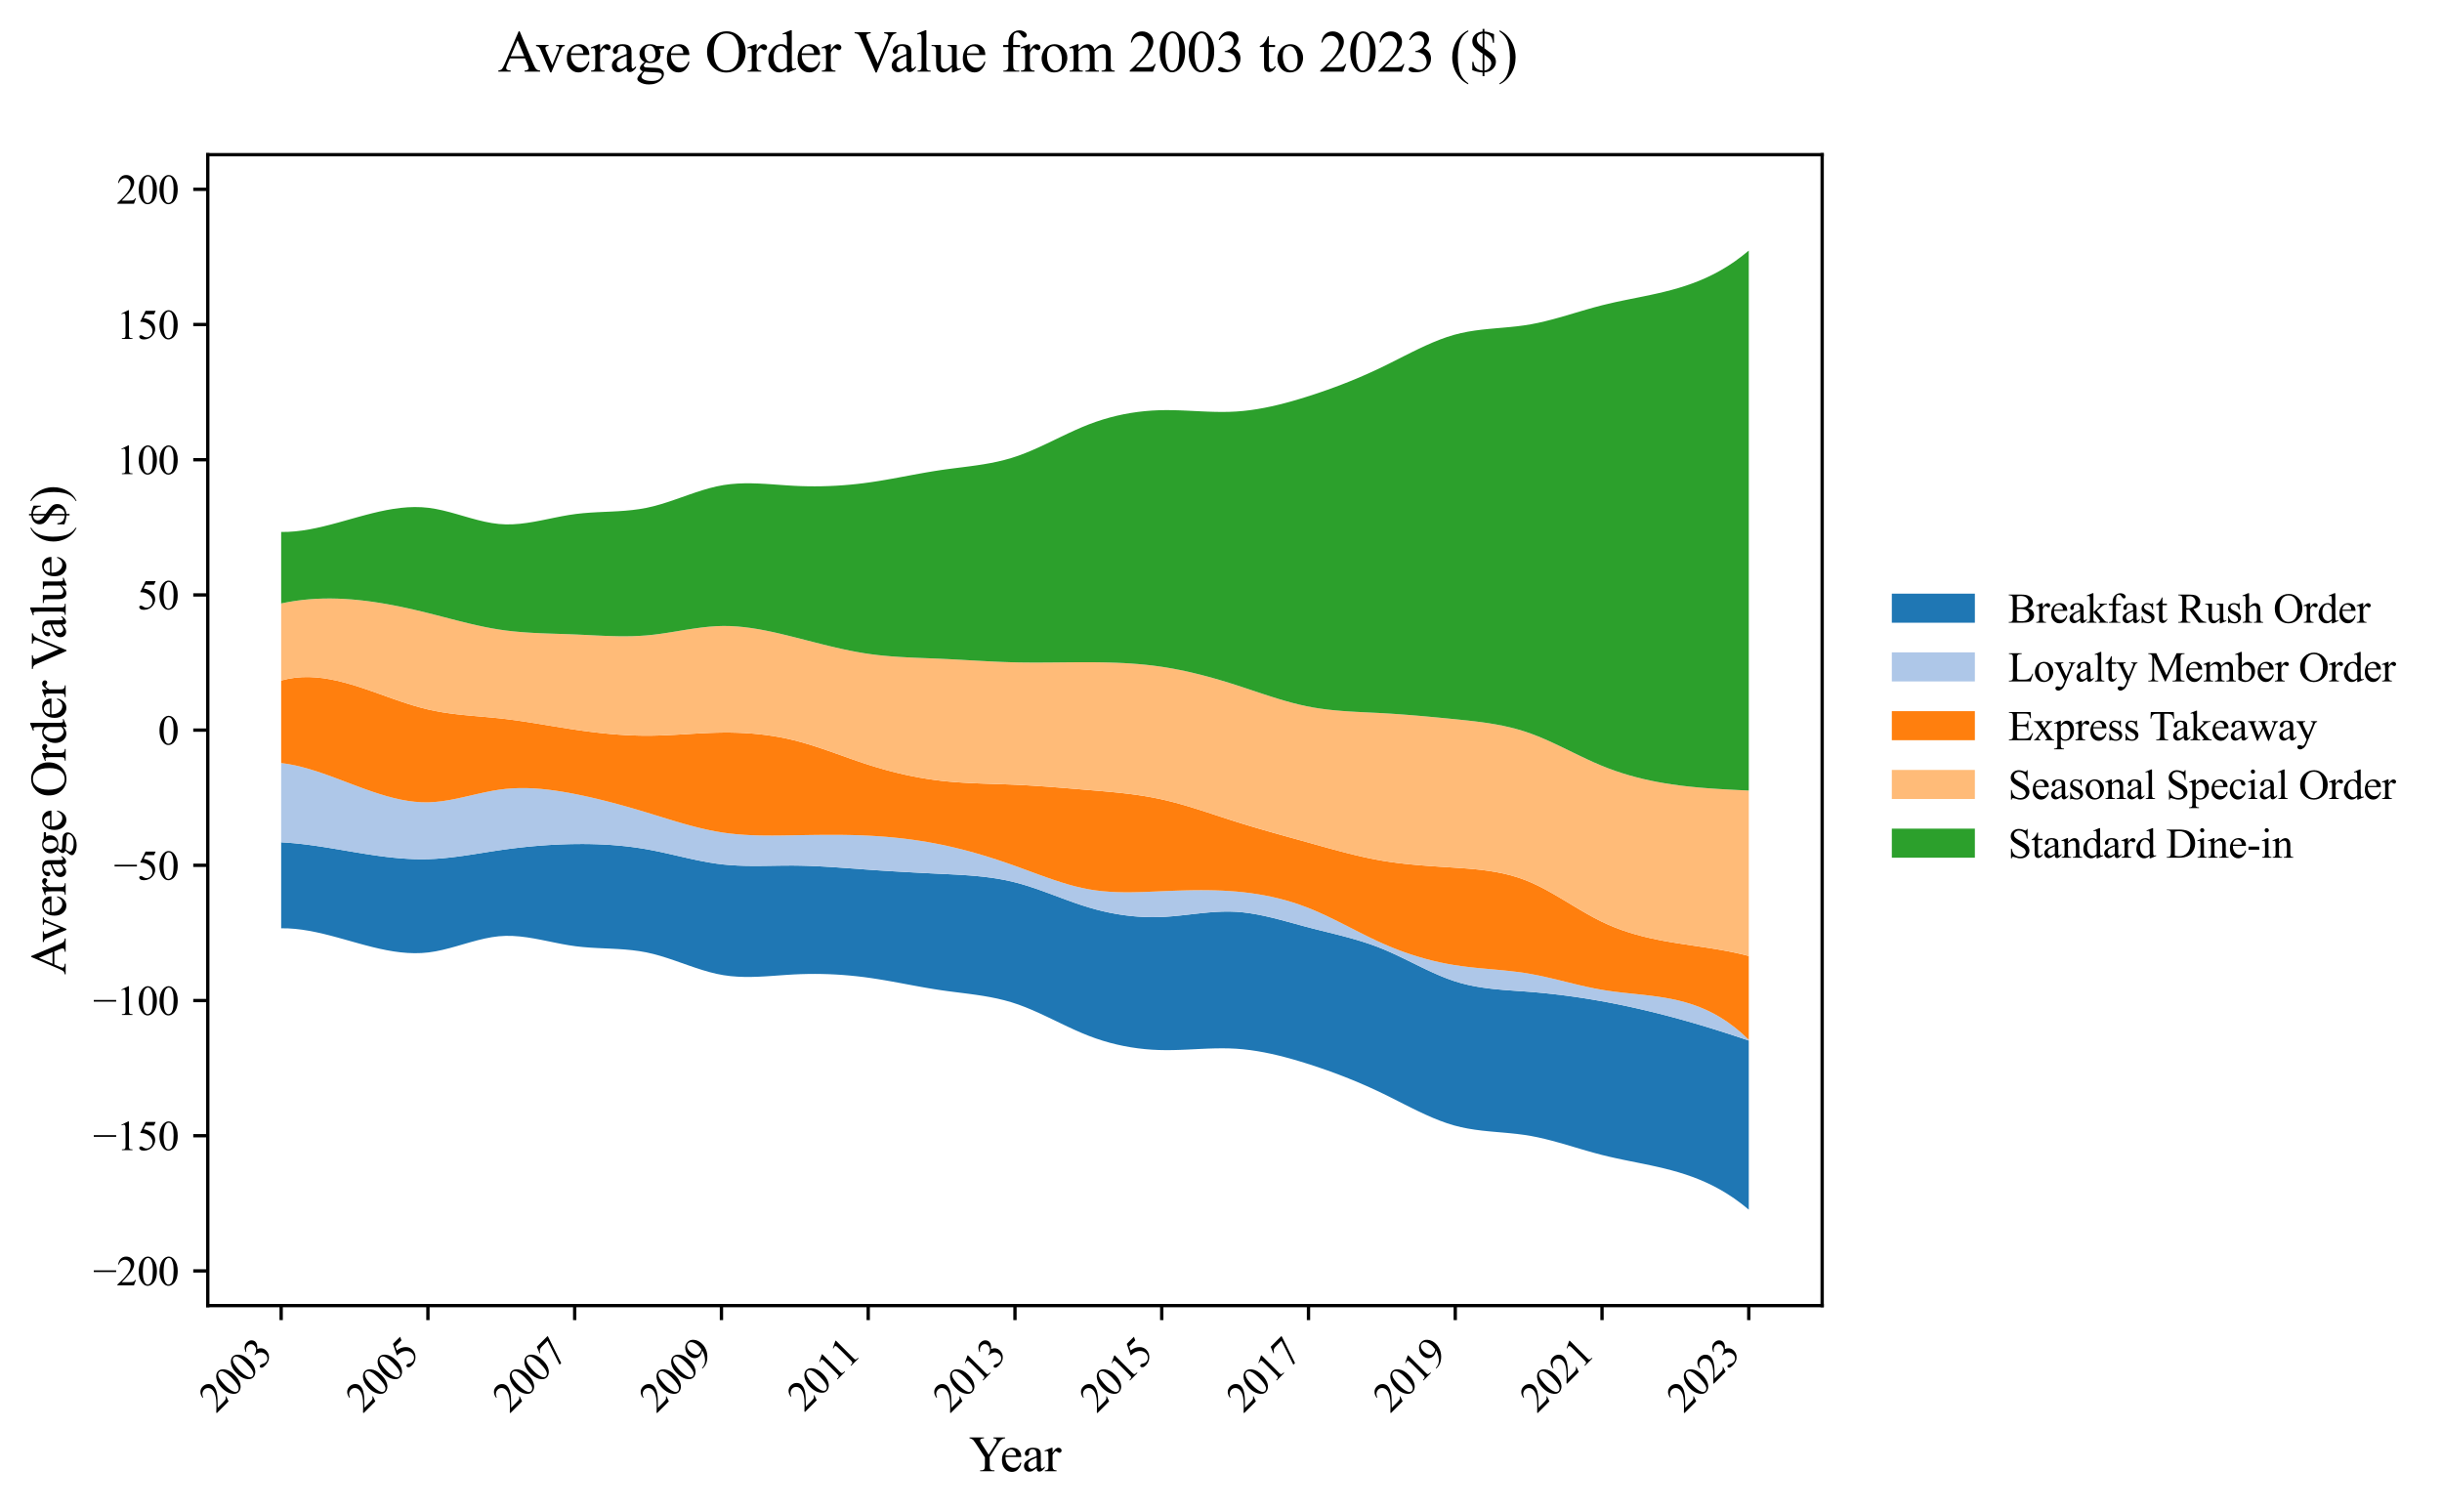 <?xml version="1.0" encoding="utf-8" standalone="no"?>
<!DOCTYPE svg PUBLIC "-//W3C//DTD SVG 1.1//EN"
  "http://www.w3.org/Graphics/SVG/1.1/DTD/svg11.dtd">
<svg xmlns:xlink="http://www.w3.org/1999/xlink" width="588.121pt" height="364.113pt" viewBox="0 0 588.121 364.113" xmlns="http://www.w3.org/2000/svg" version="1.1">
 <defs>
  <style type="text/css">*{stroke-linejoin: round; stroke-linecap: butt}</style>
 </defs>
 <g id="figure_1">
  <g id="patch_1">
   <path d="M 0 364.113 
L 588.121 364.113 
L 588.121 0 
L 0 0 
z
" style="fill: #ffffff"/>
  </g>
  <g id="axes_1">
   <g id="patch_2">
    <path d="M 50.042 314.449 
L 438.842 314.449 
L 438.842 37.249 
L 50.042 37.249 
z
" style="fill: #ffffff"/>
   </g>
   <g id="PolyCollection_1">
    <path d="M 67.715 202.86 
L 67.715 223.577 
L 69.406 223.603 
L 71.097 223.722 
L 72.788 223.923 
L 74.48 224.196 
L 76.171 224.529 
L 77.862 224.912 
L 79.553 225.334 
L 81.244 225.785 
L 82.935 226.254 
L 84.627 226.73 
L 86.318 227.202 
L 88.009 227.661 
L 89.7 228.095 
L 91.391 228.493 
L 93.082 228.845 
L 94.774 229.14 
L 96.465 229.367 
L 98.156 229.517 
L 99.847 229.577 
L 101.538 229.538 
L 103.229 229.388 
L 104.921 229.126 
L 106.612 228.77 
L 108.303 228.345 
L 109.994 227.877 
L 111.685 227.388 
L 113.377 226.904 
L 115.068 226.448 
L 116.759 226.046 
L 118.45 225.721 
L 120.141 225.498 
L 121.832 225.4 
L 123.524 225.423 
L 125.215 225.549 
L 126.906 225.759 
L 128.597 226.032 
L 130.288 226.349 
L 131.979 226.691 
L 133.671 227.038 
L 135.362 227.371 
L 137.053 227.67 
L 138.744 227.916 
L 140.435 228.099 
L 142.126 228.232 
L 143.818 228.331 
L 145.509 228.411 
L 147.2 228.488 
L 148.891 228.577 
L 150.582 228.695 
L 152.273 228.857 
L 153.965 229.079 
L 155.656 229.376 
L 157.347 229.762 
L 159.038 230.228 
L 160.729 230.755 
L 162.42 231.324 
L 164.112 231.916 
L 165.803 232.512 
L 167.494 233.092 
L 169.185 233.637 
L 170.876 234.128 
L 172.567 234.546 
L 174.259 234.872 
L 175.95 235.097 
L 177.641 235.233 
L 179.332 235.293 
L 181.023 235.291 
L 182.714 235.239 
L 184.406 235.151 
L 186.097 235.04 
L 187.788 234.918 
L 189.479 234.799 
L 191.17 234.697 
L 192.862 234.622 
L 194.553 234.579 
L 196.244 234.566 
L 197.935 234.584 
L 199.626 234.633 
L 201.317 234.713 
L 203.009 234.823 
L 204.7 234.964 
L 206.391 235.135 
L 208.082 235.336 
L 209.773 235.568 
L 211.464 235.827 
L 213.156 236.108 
L 214.847 236.406 
L 216.538 236.715 
L 218.229 237.031 
L 219.92 237.346 
L 221.611 237.656 
L 223.303 237.954 
L 224.994 238.237 
L 226.685 238.497 
L 228.376 238.733 
L 230.067 238.951 
L 231.758 239.163 
L 233.45 239.38 
L 235.141 239.612 
L 236.832 239.871 
L 238.523 240.168 
L 240.214 240.514 
L 241.905 240.92 
L 243.597 241.397 
L 245.288 241.955 
L 246.979 242.593 
L 248.67 243.295 
L 250.361 244.048 
L 252.052 244.837 
L 253.744 245.645 
L 255.435 246.46 
L 257.126 247.264 
L 258.817 248.045 
L 260.508 248.787 
L 262.199 249.474 
L 263.891 250.096 
L 265.582 250.651 
L 267.273 251.141 
L 268.964 251.568 
L 270.655 251.934 
L 272.346 252.239 
L 274.038 252.486 
L 275.729 252.677 
L 277.42 252.812 
L 279.111 252.894 
L 280.802 252.925 
L 282.494 252.911 
L 284.185 252.863 
L 285.876 252.792 
L 287.567 252.71 
L 289.258 252.627 
L 290.949 252.554 
L 292.641 252.502 
L 294.332 252.483 
L 296.023 252.506 
L 297.714 252.583 
L 299.405 252.721 
L 301.096 252.917 
L 302.788 253.168 
L 304.479 253.47 
L 306.17 253.818 
L 307.861 254.209 
L 309.552 254.639 
L 311.243 255.103 
L 312.935 255.597 
L 314.626 256.118 
L 316.317 256.662 
L 318.008 257.228 
L 319.699 257.817 
L 321.39 258.43 
L 323.082 259.068 
L 324.773 259.732 
L 326.464 260.423 
L 328.155 261.142 
L 329.846 261.889 
L 331.537 262.667 
L 333.229 263.476 
L 334.92 264.312 
L 336.611 265.164 
L 338.302 266.019 
L 339.993 266.865 
L 341.684 267.689 
L 343.376 268.479 
L 345.067 269.221 
L 346.758 269.904 
L 348.449 270.515 
L 350.14 271.041 
L 351.831 271.471 
L 353.523 271.815 
L 355.214 272.087 
L 356.905 272.304 
L 358.596 272.481 
L 360.287 272.635 
L 361.979 272.781 
L 363.67 272.935 
L 365.361 273.113 
L 367.052 273.331 
L 368.743 273.605 
L 370.434 273.94 
L 372.126 274.328 
L 373.817 274.759 
L 375.508 275.223 
L 377.199 275.709 
L 378.89 276.207 
L 380.581 276.709 
L 382.273 277.203 
L 383.964 277.679 
L 385.655 278.128 
L 387.346 278.542 
L 389.037 278.925 
L 390.728 279.285 
L 392.42 279.631 
L 394.111 279.97 
L 395.802 280.312 
L 397.493 280.665 
L 399.184 281.036 
L 400.875 281.434 
L 402.567 281.868 
L 404.258 282.345 
L 405.949 282.875 
L 407.64 283.464 
L 409.331 284.123 
L 411.022 284.858 
L 412.714 285.678 
L 414.405 286.592 
L 416.096 287.608 
L 417.787 288.734 
L 419.478 289.978 
L 421.169 291.349 
L 421.169 250.62 
L 421.169 250.62 
L 419.478 250.048 
L 417.787 249.486 
L 416.096 248.934 
L 414.405 248.393 
L 412.714 247.862 
L 411.022 247.343 
L 409.331 246.836 
L 407.64 246.34 
L 405.949 245.857 
L 404.258 245.386 
L 402.567 244.928 
L 400.875 244.484 
L 399.184 244.052 
L 397.493 243.635 
L 395.802 243.231 
L 394.111 242.842 
L 392.42 242.468 
L 390.728 242.108 
L 389.037 241.764 
L 387.346 241.436 
L 385.655 241.123 
L 383.964 240.827 
L 382.273 240.547 
L 380.581 240.284 
L 378.89 240.037 
L 377.199 239.807 
L 375.508 239.593 
L 373.817 239.397 
L 372.126 239.217 
L 370.434 239.054 
L 368.743 238.908 
L 367.052 238.779 
L 365.361 238.661 
L 363.67 238.541 
L 361.979 238.41 
L 360.287 238.257 
L 358.596 238.071 
L 356.905 237.841 
L 355.214 237.556 
L 353.523 237.206 
L 351.831 236.78 
L 350.14 236.267 
L 348.449 235.663 
L 346.758 234.983 
L 345.067 234.242 
L 343.376 233.454 
L 341.684 232.637 
L 339.993 231.806 
L 338.302 230.975 
L 336.611 230.162 
L 334.92 229.381 
L 333.229 228.648 
L 331.537 227.977 
L 329.846 227.367 
L 328.155 226.811 
L 326.464 226.298 
L 324.773 225.821 
L 323.082 225.372 
L 321.39 224.941 
L 319.699 224.521 
L 318.008 224.103 
L 316.317 223.677 
L 314.626 223.237 
L 312.935 222.78 
L 311.243 222.316 
L 309.552 221.855 
L 307.861 221.407 
L 306.17 220.984 
L 304.479 220.596 
L 302.788 220.253 
L 301.096 219.966 
L 299.405 219.745 
L 297.714 219.602 
L 296.023 219.543 
L 294.332 219.562 
L 292.641 219.644 
L 290.949 219.775 
L 289.258 219.94 
L 287.567 220.127 
L 285.876 220.32 
L 284.185 220.505 
L 282.494 220.669 
L 280.802 220.797 
L 279.111 220.876 
L 277.42 220.897 
L 275.729 220.86 
L 274.038 220.766 
L 272.346 220.616 
L 270.655 220.41 
L 268.964 220.147 
L 267.273 219.83 
L 265.582 219.458 
L 263.891 219.032 
L 262.199 218.551 
L 260.508 218.02 
L 258.817 217.446 
L 257.126 216.841 
L 255.435 216.218 
L 253.744 215.587 
L 252.052 214.961 
L 250.361 214.35 
L 248.67 213.768 
L 246.979 213.224 
L 245.288 212.732 
L 243.597 212.302 
L 241.905 211.936 
L 240.214 211.629 
L 238.523 211.374 
L 236.832 211.163 
L 235.141 210.991 
L 233.45 210.85 
L 231.758 210.735 
L 230.067 210.637 
L 228.376 210.551 
L 226.685 210.469 
L 224.994 210.387 
L 223.303 210.303 
L 221.611 210.216 
L 219.92 210.127 
L 218.229 210.034 
L 216.538 209.938 
L 214.847 209.837 
L 213.156 209.733 
L 211.464 209.623 
L 209.773 209.508 
L 208.082 209.388 
L 206.391 209.263 
L 204.7 209.138 
L 203.009 209.015 
L 201.317 208.897 
L 199.626 208.787 
L 197.935 208.689 
L 196.244 208.605 
L 194.553 208.538 
L 192.862 208.492 
L 191.17 208.469 
L 189.479 208.47 
L 187.788 208.487 
L 186.097 208.513 
L 184.406 208.538 
L 182.714 208.555 
L 181.023 208.555 
L 179.332 208.529 
L 177.641 208.47 
L 175.95 208.369 
L 174.259 208.218 
L 172.567 208.009 
L 170.876 207.745 
L 169.185 207.437 
L 167.494 207.094 
L 165.803 206.726 
L 164.112 206.342 
L 162.42 205.953 
L 160.729 205.567 
L 159.038 205.195 
L 157.347 204.846 
L 155.656 204.53 
L 153.965 204.254 
L 152.273 204.015 
L 150.582 203.813 
L 148.891 203.646 
L 147.2 203.512 
L 145.509 203.41 
L 143.818 203.338 
L 142.126 203.293 
L 140.435 203.275 
L 138.744 203.283 
L 137.053 203.313 
L 135.362 203.366 
L 133.671 203.44 
L 131.979 203.537 
L 130.288 203.656 
L 128.597 203.795 
L 126.906 203.956 
L 125.215 204.137 
L 123.524 204.338 
L 121.832 204.559 
L 120.141 204.799 
L 118.45 205.056 
L 116.759 205.323 
L 115.068 205.591 
L 113.377 205.855 
L 111.685 206.106 
L 109.994 206.338 
L 108.303 206.542 
L 106.612 206.713 
L 104.921 206.842 
L 103.229 206.922 
L 101.538 206.948 
L 99.847 206.921 
L 98.156 206.847 
L 96.465 206.73 
L 94.774 206.574 
L 93.082 206.386 
L 91.391 206.17 
L 89.7 205.929 
L 88.009 205.671 
L 86.318 205.398 
L 84.627 205.116 
L 82.935 204.83 
L 81.244 204.545 
L 79.553 204.265 
L 77.862 203.995 
L 76.171 203.74 
L 74.48 203.505 
L 72.788 203.295 
L 71.097 203.114 
L 69.406 202.968 
L 67.715 202.86 
z
" clip-path="url(#p0dc96b4c47)" style="fill: #1f77b4"/>
   </g>
   <g id="PolyCollection_2">
    <path d="M 67.715 183.772 
L 67.715 202.86 
L 69.406 202.968 
L 71.097 203.114 
L 72.788 203.295 
L 74.48 203.505 
L 76.171 203.74 
L 77.862 203.995 
L 79.553 204.265 
L 81.244 204.545 
L 82.935 204.83 
L 84.627 205.116 
L 86.318 205.398 
L 88.009 205.671 
L 89.7 205.929 
L 91.391 206.17 
L 93.082 206.386 
L 94.774 206.574 
L 96.465 206.73 
L 98.156 206.847 
L 99.847 206.921 
L 101.538 206.948 
L 103.229 206.922 
L 104.921 206.842 
L 106.612 206.713 
L 108.303 206.542 
L 109.994 206.338 
L 111.685 206.106 
L 113.377 205.855 
L 115.068 205.591 
L 116.759 205.323 
L 118.45 205.056 
L 120.141 204.799 
L 121.832 204.559 
L 123.524 204.338 
L 125.215 204.137 
L 126.906 203.956 
L 128.597 203.795 
L 130.288 203.656 
L 131.979 203.537 
L 133.671 203.44 
L 135.362 203.366 
L 137.053 203.313 
L 138.744 203.283 
L 140.435 203.275 
L 142.126 203.293 
L 143.818 203.338 
L 145.509 203.41 
L 147.2 203.512 
L 148.891 203.646 
L 150.582 203.813 
L 152.273 204.015 
L 153.965 204.254 
L 155.656 204.53 
L 157.347 204.846 
L 159.038 205.195 
L 160.729 205.567 
L 162.42 205.953 
L 164.112 206.342 
L 165.803 206.726 
L 167.494 207.094 
L 169.185 207.437 
L 170.876 207.745 
L 172.567 208.009 
L 174.259 208.218 
L 175.95 208.369 
L 177.641 208.47 
L 179.332 208.529 
L 181.023 208.555 
L 182.714 208.555 
L 184.406 208.538 
L 186.097 208.513 
L 187.788 208.487 
L 189.479 208.47 
L 191.17 208.469 
L 192.862 208.492 
L 194.553 208.538 
L 196.244 208.605 
L 197.935 208.689 
L 199.626 208.787 
L 201.317 208.897 
L 203.009 209.015 
L 204.7 209.138 
L 206.391 209.263 
L 208.082 209.388 
L 209.773 209.508 
L 211.464 209.623 
L 213.156 209.733 
L 214.847 209.837 
L 216.538 209.938 
L 218.229 210.034 
L 219.92 210.127 
L 221.611 210.216 
L 223.303 210.303 
L 224.994 210.387 
L 226.685 210.469 
L 228.376 210.551 
L 230.067 210.637 
L 231.758 210.735 
L 233.45 210.85 
L 235.141 210.991 
L 236.832 211.163 
L 238.523 211.374 
L 240.214 211.629 
L 241.905 211.936 
L 243.597 212.302 
L 245.288 212.732 
L 246.979 213.224 
L 248.67 213.768 
L 250.361 214.35 
L 252.052 214.961 
L 253.744 215.587 
L 255.435 216.218 
L 257.126 216.841 
L 258.817 217.446 
L 260.508 218.02 
L 262.199 218.551 
L 263.891 219.032 
L 265.582 219.458 
L 267.273 219.83 
L 268.964 220.147 
L 270.655 220.41 
L 272.346 220.616 
L 274.038 220.766 
L 275.729 220.86 
L 277.42 220.897 
L 279.111 220.876 
L 280.802 220.797 
L 282.494 220.669 
L 284.185 220.505 
L 285.876 220.32 
L 287.567 220.127 
L 289.258 219.94 
L 290.949 219.775 
L 292.641 219.644 
L 294.332 219.562 
L 296.023 219.543 
L 297.714 219.602 
L 299.405 219.745 
L 301.096 219.966 
L 302.788 220.253 
L 304.479 220.596 
L 306.17 220.984 
L 307.861 221.407 
L 309.552 221.855 
L 311.243 222.316 
L 312.935 222.78 
L 314.626 223.237 
L 316.317 223.677 
L 318.008 224.103 
L 319.699 224.521 
L 321.39 224.941 
L 323.082 225.372 
L 324.773 225.821 
L 326.464 226.298 
L 328.155 226.811 
L 329.846 227.367 
L 331.537 227.977 
L 333.229 228.648 
L 334.92 229.381 
L 336.611 230.162 
L 338.302 230.975 
L 339.993 231.806 
L 341.684 232.637 
L 343.376 233.454 
L 345.067 234.242 
L 346.758 234.983 
L 348.449 235.663 
L 350.14 236.267 
L 351.831 236.78 
L 353.523 237.206 
L 355.214 237.556 
L 356.905 237.841 
L 358.596 238.071 
L 360.287 238.257 
L 361.979 238.41 
L 363.67 238.541 
L 365.361 238.661 
L 367.052 238.779 
L 368.743 238.908 
L 370.434 239.054 
L 372.126 239.217 
L 373.817 239.397 
L 375.508 239.593 
L 377.199 239.807 
L 378.89 240.037 
L 380.581 240.284 
L 382.273 240.547 
L 383.964 240.827 
L 385.655 241.123 
L 387.346 241.436 
L 389.037 241.764 
L 390.728 242.108 
L 392.42 242.468 
L 394.111 242.842 
L 395.802 243.231 
L 397.493 243.635 
L 399.184 244.052 
L 400.875 244.484 
L 402.567 244.928 
L 404.258 245.386 
L 405.949 245.857 
L 407.64 246.34 
L 409.331 246.836 
L 411.022 247.343 
L 412.714 247.862 
L 414.405 248.393 
L 416.096 248.934 
L 417.787 249.486 
L 419.478 250.048 
L 421.169 250.62 
L 421.169 250.425 
L 421.169 250.425 
L 419.478 248.843 
L 417.787 247.433 
L 416.096 246.183 
L 414.405 245.081 
L 412.714 244.116 
L 411.022 243.279 
L 409.331 242.556 
L 407.64 241.938 
L 405.949 241.413 
L 404.258 240.971 
L 402.567 240.6 
L 400.875 240.288 
L 399.184 240.026 
L 397.493 239.802 
L 395.802 239.604 
L 394.111 239.423 
L 392.42 239.246 
L 390.728 239.062 
L 389.037 238.862 
L 387.346 238.632 
L 385.655 238.364 
L 383.964 238.049 
L 382.273 237.695 
L 380.581 237.311 
L 378.89 236.908 
L 377.199 236.493 
L 375.508 236.078 
L 373.817 235.671 
L 372.126 235.282 
L 370.434 234.92 
L 368.743 234.595 
L 367.052 234.315 
L 365.361 234.079 
L 363.67 233.878 
L 361.979 233.702 
L 360.287 233.542 
L 358.596 233.39 
L 356.905 233.236 
L 355.214 233.07 
L 353.523 232.884 
L 351.831 232.669 
L 350.14 232.415 
L 348.449 232.116 
L 346.758 231.772 
L 345.067 231.38 
L 343.376 230.943 
L 341.684 230.459 
L 339.993 229.928 
L 338.302 229.35 
L 336.611 228.725 
L 334.92 228.053 
L 333.229 227.333 
L 331.537 226.566 
L 329.846 225.76 
L 328.155 224.924 
L 326.464 224.071 
L 324.773 223.209 
L 323.082 222.351 
L 321.39 221.507 
L 319.699 220.688 
L 318.008 219.904 
L 316.317 219.166 
L 314.626 218.485 
L 312.935 217.866 
L 311.243 217.308 
L 309.552 216.809 
L 307.861 216.365 
L 306.17 215.975 
L 304.479 215.635 
L 302.788 215.342 
L 301.096 215.095 
L 299.405 214.89 
L 297.714 214.725 
L 296.023 214.597 
L 294.332 214.503 
L 292.641 214.441 
L 290.949 214.406 
L 289.258 214.396 
L 287.567 214.408 
L 285.876 214.438 
L 284.185 214.484 
L 282.494 214.541 
L 280.802 214.608 
L 279.111 214.681 
L 277.42 214.754 
L 275.729 214.821 
L 274.038 214.873 
L 272.346 214.903 
L 270.655 214.903 
L 268.964 214.865 
L 267.273 214.782 
L 265.582 214.646 
L 263.891 214.45 
L 262.199 214.184 
L 260.508 213.845 
L 258.817 213.439 
L 257.126 212.973 
L 255.435 212.458 
L 253.744 211.903 
L 252.052 211.316 
L 250.361 210.708 
L 248.67 210.086 
L 246.979 209.461 
L 245.288 208.841 
L 243.597 208.235 
L 241.905 207.649 
L 240.214 207.084 
L 238.523 206.541 
L 236.832 206.02 
L 235.141 205.523 
L 233.45 205.05 
L 231.758 204.604 
L 230.067 204.184 
L 228.376 203.792 
L 226.685 203.429 
L 224.994 203.095 
L 223.303 202.791 
L 221.611 202.514 
L 219.92 202.265 
L 218.229 202.042 
L 216.538 201.845 
L 214.847 201.673 
L 213.156 201.525 
L 211.464 201.399 
L 209.773 201.296 
L 208.082 201.215 
L 206.391 201.153 
L 204.7 201.11 
L 203.009 201.082 
L 201.317 201.069 
L 199.626 201.068 
L 197.935 201.077 
L 196.244 201.094 
L 194.553 201.117 
L 192.862 201.145 
L 191.17 201.175 
L 189.479 201.204 
L 187.788 201.228 
L 186.097 201.24 
L 184.406 201.236 
L 182.714 201.209 
L 181.023 201.155 
L 179.332 201.067 
L 177.641 200.94 
L 175.95 200.769 
L 174.259 200.547 
L 172.567 200.271 
L 170.876 199.942 
L 169.185 199.566 
L 167.494 199.15 
L 165.803 198.701 
L 164.112 198.225 
L 162.42 197.728 
L 160.729 197.216 
L 159.038 196.697 
L 157.347 196.176 
L 155.656 195.659 
L 153.965 195.153 
L 152.273 194.657 
L 150.582 194.175 
L 148.891 193.707 
L 147.2 193.255 
L 145.509 192.821 
L 143.818 192.405 
L 142.126 192.01 
L 140.435 191.636 
L 138.744 191.286 
L 137.053 190.961 
L 135.362 190.666 
L 133.671 190.405 
L 131.979 190.184 
L 130.288 190.009 
L 128.597 189.884 
L 126.906 189.815 
L 125.215 189.808 
L 123.524 189.867 
L 121.832 189.998 
L 120.141 190.207 
L 118.45 190.488 
L 116.759 190.825 
L 115.068 191.198 
L 113.377 191.588 
L 111.685 191.976 
L 109.994 192.345 
L 108.303 192.673 
L 106.612 192.944 
L 104.921 193.137 
L 103.229 193.234 
L 101.538 193.22 
L 99.847 193.098 
L 98.156 192.878 
L 96.465 192.57 
L 94.774 192.185 
L 93.082 191.733 
L 91.391 191.224 
L 89.7 190.667 
L 88.009 190.074 
L 86.318 189.454 
L 84.627 188.818 
L 82.935 188.175 
L 81.244 187.536 
L 79.553 186.91 
L 77.862 186.309 
L 76.171 185.742 
L 74.48 185.219 
L 72.788 184.75 
L 71.097 184.346 
L 69.406 184.017 
L 67.715 183.772 
z
" clip-path="url(#p0dc96b4c47)" style="fill: #aec7e8"/>
   </g>
   <g id="PolyCollection_3">
    <path d="M 67.715 163.902 
L 67.715 183.772 
L 69.406 184.017 
L 71.097 184.346 
L 72.788 184.75 
L 74.48 185.219 
L 76.171 185.742 
L 77.862 186.309 
L 79.553 186.91 
L 81.244 187.536 
L 82.935 188.175 
L 84.627 188.818 
L 86.318 189.454 
L 88.009 190.074 
L 89.7 190.667 
L 91.391 191.224 
L 93.082 191.733 
L 94.774 192.185 
L 96.465 192.57 
L 98.156 192.878 
L 99.847 193.098 
L 101.538 193.22 
L 103.229 193.234 
L 104.921 193.137 
L 106.612 192.944 
L 108.303 192.673 
L 109.994 192.345 
L 111.685 191.976 
L 113.377 191.588 
L 115.068 191.198 
L 116.759 190.825 
L 118.45 190.488 
L 120.141 190.207 
L 121.832 189.998 
L 123.524 189.867 
L 125.215 189.808 
L 126.906 189.815 
L 128.597 189.884 
L 130.288 190.009 
L 131.979 190.184 
L 133.671 190.405 
L 135.362 190.666 
L 137.053 190.961 
L 138.744 191.286 
L 140.435 191.636 
L 142.126 192.01 
L 143.818 192.405 
L 145.509 192.821 
L 147.2 193.255 
L 148.891 193.707 
L 150.582 194.175 
L 152.273 194.657 
L 153.965 195.153 
L 155.656 195.659 
L 157.347 196.176 
L 159.038 196.697 
L 160.729 197.216 
L 162.42 197.728 
L 164.112 198.225 
L 165.803 198.701 
L 167.494 199.15 
L 169.185 199.566 
L 170.876 199.942 
L 172.567 200.271 
L 174.259 200.547 
L 175.95 200.769 
L 177.641 200.94 
L 179.332 201.067 
L 181.023 201.155 
L 182.714 201.209 
L 184.406 201.236 
L 186.097 201.24 
L 187.788 201.228 
L 189.479 201.204 
L 191.17 201.175 
L 192.862 201.145 
L 194.553 201.117 
L 196.244 201.094 
L 197.935 201.077 
L 199.626 201.068 
L 201.317 201.069 
L 203.009 201.082 
L 204.7 201.11 
L 206.391 201.153 
L 208.082 201.215 
L 209.773 201.296 
L 211.464 201.399 
L 213.156 201.525 
L 214.847 201.673 
L 216.538 201.845 
L 218.229 202.042 
L 219.92 202.265 
L 221.611 202.514 
L 223.303 202.791 
L 224.994 203.095 
L 226.685 203.429 
L 228.376 203.792 
L 230.067 204.184 
L 231.758 204.604 
L 233.45 205.05 
L 235.141 205.523 
L 236.832 206.02 
L 238.523 206.541 
L 240.214 207.084 
L 241.905 207.649 
L 243.597 208.235 
L 245.288 208.841 
L 246.979 209.461 
L 248.67 210.086 
L 250.361 210.708 
L 252.052 211.316 
L 253.744 211.903 
L 255.435 212.458 
L 257.126 212.973 
L 258.817 213.439 
L 260.508 213.845 
L 262.199 214.184 
L 263.891 214.45 
L 265.582 214.646 
L 267.273 214.782 
L 268.964 214.865 
L 270.655 214.903 
L 272.346 214.903 
L 274.038 214.873 
L 275.729 214.821 
L 277.42 214.754 
L 279.111 214.681 
L 280.802 214.608 
L 282.494 214.541 
L 284.185 214.484 
L 285.876 214.438 
L 287.567 214.408 
L 289.258 214.396 
L 290.949 214.406 
L 292.641 214.441 
L 294.332 214.503 
L 296.023 214.597 
L 297.714 214.725 
L 299.405 214.89 
L 301.096 215.095 
L 302.788 215.342 
L 304.479 215.635 
L 306.17 215.975 
L 307.861 216.365 
L 309.552 216.809 
L 311.243 217.308 
L 312.935 217.866 
L 314.626 218.485 
L 316.317 219.166 
L 318.008 219.904 
L 319.699 220.688 
L 321.39 221.507 
L 323.082 222.351 
L 324.773 223.209 
L 326.464 224.071 
L 328.155 224.924 
L 329.846 225.76 
L 331.537 226.566 
L 333.229 227.333 
L 334.92 228.053 
L 336.611 228.725 
L 338.302 229.35 
L 339.993 229.928 
L 341.684 230.459 
L 343.376 230.943 
L 345.067 231.38 
L 346.758 231.772 
L 348.449 232.116 
L 350.14 232.415 
L 351.831 232.669 
L 353.523 232.884 
L 355.214 233.07 
L 356.905 233.236 
L 358.596 233.39 
L 360.287 233.542 
L 361.979 233.702 
L 363.67 233.878 
L 365.361 234.079 
L 367.052 234.315 
L 368.743 234.595 
L 370.434 234.92 
L 372.126 235.282 
L 373.817 235.671 
L 375.508 236.078 
L 377.199 236.493 
L 378.89 236.908 
L 380.581 237.311 
L 382.273 237.695 
L 383.964 238.049 
L 385.655 238.364 
L 387.346 238.632 
L 389.037 238.862 
L 390.728 239.062 
L 392.42 239.246 
L 394.111 239.423 
L 395.802 239.604 
L 397.493 239.802 
L 399.184 240.026 
L 400.875 240.288 
L 402.567 240.6 
L 404.258 240.971 
L 405.949 241.413 
L 407.64 241.938 
L 409.331 242.556 
L 411.022 243.279 
L 412.714 244.116 
L 414.405 245.081 
L 416.096 246.183 
L 417.787 247.433 
L 419.478 248.843 
L 421.169 250.425 
L 421.169 230.242 
L 421.169 230.242 
L 419.478 229.819 
L 417.787 229.441 
L 416.096 229.1 
L 414.405 228.79 
L 412.714 228.505 
L 411.022 228.239 
L 409.331 227.984 
L 407.64 227.733 
L 405.949 227.481 
L 404.258 227.221 
L 402.567 226.946 
L 400.875 226.65 
L 399.184 226.326 
L 397.493 225.967 
L 395.802 225.568 
L 394.111 225.12 
L 392.42 224.619 
L 390.728 224.056 
L 389.037 223.426 
L 387.346 222.722 
L 385.655 221.938 
L 383.964 221.072 
L 382.273 220.14 
L 380.581 219.161 
L 378.89 218.153 
L 377.199 217.135 
L 375.508 216.126 
L 373.817 215.144 
L 372.126 214.208 
L 370.434 213.337 
L 368.743 212.549 
L 367.052 211.862 
L 365.361 211.277 
L 363.67 210.784 
L 361.979 210.373 
L 360.287 210.034 
L 358.596 209.758 
L 356.905 209.534 
L 355.214 209.352 
L 353.523 209.203 
L 351.831 209.077 
L 350.14 208.963 
L 348.449 208.853 
L 346.758 208.744 
L 345.067 208.629 
L 343.376 208.507 
L 341.684 208.371 
L 339.993 208.219 
L 338.302 208.046 
L 336.611 207.848 
L 334.92 207.62 
L 333.229 207.36 
L 331.537 207.062 
L 329.846 206.729 
L 328.155 206.364 
L 326.464 205.972 
L 324.773 205.556 
L 323.082 205.121 
L 321.39 204.671 
L 319.699 204.209 
L 318.008 203.739 
L 316.317 203.266 
L 314.626 202.794 
L 312.935 202.323 
L 311.243 201.854 
L 309.552 201.385 
L 307.861 200.912 
L 306.17 200.435 
L 304.479 199.952 
L 302.788 199.461 
L 301.096 198.96 
L 299.405 198.448 
L 297.714 197.922 
L 296.023 197.382 
L 294.332 196.832 
L 292.641 196.277 
L 290.949 195.723 
L 289.258 195.177 
L 287.567 194.644 
L 285.876 194.13 
L 284.185 193.641 
L 282.494 193.182 
L 280.802 192.761 
L 279.111 192.382 
L 277.42 192.047 
L 275.729 191.752 
L 274.038 191.492 
L 272.346 191.262 
L 270.655 191.059 
L 268.964 190.877 
L 267.273 190.713 
L 265.582 190.56 
L 263.891 190.416 
L 262.199 190.275 
L 260.508 190.134 
L 258.817 189.992 
L 257.126 189.853 
L 255.435 189.716 
L 253.744 189.583 
L 252.052 189.456 
L 250.361 189.337 
L 248.67 189.226 
L 246.979 189.126 
L 245.288 189.038 
L 243.597 188.962 
L 241.905 188.898 
L 240.214 188.842 
L 238.523 188.787 
L 236.832 188.729 
L 235.141 188.663 
L 233.45 188.586 
L 231.758 188.491 
L 230.067 188.374 
L 228.376 188.23 
L 226.685 188.054 
L 224.994 187.843 
L 223.303 187.596 
L 221.611 187.314 
L 219.92 186.998 
L 218.229 186.647 
L 216.538 186.262 
L 214.847 185.844 
L 213.156 185.393 
L 211.464 184.909 
L 209.773 184.394 
L 208.082 183.847 
L 206.391 183.275 
L 204.7 182.684 
L 203.009 182.083 
L 201.317 181.48 
L 199.626 180.883 
L 197.935 180.301 
L 196.244 179.742 
L 194.553 179.213 
L 192.862 178.723 
L 191.17 178.281 
L 189.479 177.89 
L 187.788 177.552 
L 186.097 177.263 
L 184.406 177.021 
L 182.714 176.824 
L 181.023 176.67 
L 179.332 176.557 
L 177.641 176.482 
L 175.95 176.444 
L 174.259 176.44 
L 172.567 176.468 
L 170.876 176.523 
L 169.185 176.599 
L 167.494 176.689 
L 165.803 176.788 
L 164.112 176.888 
L 162.42 176.984 
L 160.729 177.068 
L 159.038 177.136 
L 157.347 177.18 
L 155.656 177.195 
L 153.965 177.176 
L 152.273 177.124 
L 150.582 177.043 
L 148.891 176.933 
L 147.2 176.796 
L 145.509 176.635 
L 143.818 176.451 
L 142.126 176.247 
L 140.435 176.023 
L 138.744 175.782 
L 137.053 175.526 
L 135.362 175.259 
L 133.671 174.984 
L 131.979 174.706 
L 130.288 174.428 
L 128.597 174.154 
L 126.906 173.889 
L 125.215 173.636 
L 123.524 173.399 
L 121.832 173.183 
L 120.141 172.991 
L 118.45 172.823 
L 116.759 172.669 
L 115.068 172.522 
L 113.377 172.371 
L 111.685 172.209 
L 109.994 172.026 
L 108.303 171.813 
L 106.612 171.561 
L 104.921 171.262 
L 103.229 170.906 
L 101.538 170.487 
L 99.847 170.012 
L 98.156 169.489 
L 96.465 168.93 
L 94.774 168.345 
L 93.082 167.745 
L 91.391 167.139 
L 89.7 166.538 
L 88.009 165.953 
L 86.318 165.393 
L 84.627 164.87 
L 82.935 164.393 
L 81.244 163.973 
L 79.553 163.62 
L 77.862 163.345 
L 76.171 163.158 
L 74.48 163.069 
L 72.788 163.088 
L 71.097 163.227 
L 69.406 163.495 
L 67.715 163.902 
z
" clip-path="url(#p0dc96b4c47)" style="fill: #ff7f0e"/>
   </g>
   <g id="PolyCollection_4">
    <path d="M 67.715 145.335 
L 67.715 163.902 
L 69.406 163.495 
L 71.097 163.227 
L 72.788 163.088 
L 74.48 163.069 
L 76.171 163.158 
L 77.862 163.345 
L 79.553 163.62 
L 81.244 163.973 
L 82.935 164.393 
L 84.627 164.87 
L 86.318 165.393 
L 88.009 165.953 
L 89.7 166.538 
L 91.391 167.139 
L 93.082 167.745 
L 94.774 168.345 
L 96.465 168.93 
L 98.156 169.489 
L 99.847 170.012 
L 101.538 170.487 
L 103.229 170.906 
L 104.921 171.262 
L 106.612 171.561 
L 108.303 171.813 
L 109.994 172.026 
L 111.685 172.209 
L 113.377 172.371 
L 115.068 172.522 
L 116.759 172.669 
L 118.45 172.823 
L 120.141 172.991 
L 121.832 173.183 
L 123.524 173.399 
L 125.215 173.636 
L 126.906 173.889 
L 128.597 174.154 
L 130.288 174.428 
L 131.979 174.706 
L 133.671 174.984 
L 135.362 175.259 
L 137.053 175.526 
L 138.744 175.782 
L 140.435 176.023 
L 142.126 176.247 
L 143.818 176.451 
L 145.509 176.635 
L 147.2 176.796 
L 148.891 176.933 
L 150.582 177.043 
L 152.273 177.124 
L 153.965 177.176 
L 155.656 177.195 
L 157.347 177.18 
L 159.038 177.136 
L 160.729 177.068 
L 162.42 176.984 
L 164.112 176.888 
L 165.803 176.788 
L 167.494 176.689 
L 169.185 176.599 
L 170.876 176.523 
L 172.567 176.468 
L 174.259 176.44 
L 175.95 176.444 
L 177.641 176.482 
L 179.332 176.557 
L 181.023 176.67 
L 182.714 176.824 
L 184.406 177.021 
L 186.097 177.263 
L 187.788 177.552 
L 189.479 177.89 
L 191.17 178.281 
L 192.862 178.723 
L 194.553 179.213 
L 196.244 179.742 
L 197.935 180.301 
L 199.626 180.883 
L 201.317 181.48 
L 203.009 182.083 
L 204.7 182.684 
L 206.391 183.275 
L 208.082 183.847 
L 209.773 184.394 
L 211.464 184.909 
L 213.156 185.393 
L 214.847 185.844 
L 216.538 186.262 
L 218.229 186.647 
L 219.92 186.998 
L 221.611 187.314 
L 223.303 187.596 
L 224.994 187.843 
L 226.685 188.054 
L 228.376 188.23 
L 230.067 188.374 
L 231.758 188.491 
L 233.45 188.586 
L 235.141 188.663 
L 236.832 188.729 
L 238.523 188.787 
L 240.214 188.842 
L 241.905 188.898 
L 243.597 188.962 
L 245.288 189.038 
L 246.979 189.126 
L 248.67 189.226 
L 250.361 189.337 
L 252.052 189.456 
L 253.744 189.583 
L 255.435 189.716 
L 257.126 189.853 
L 258.817 189.992 
L 260.508 190.134 
L 262.199 190.275 
L 263.891 190.416 
L 265.582 190.56 
L 267.273 190.713 
L 268.964 190.877 
L 270.655 191.059 
L 272.346 191.262 
L 274.038 191.492 
L 275.729 191.752 
L 277.42 192.047 
L 279.111 192.382 
L 280.802 192.761 
L 282.494 193.182 
L 284.185 193.641 
L 285.876 194.13 
L 287.567 194.644 
L 289.258 195.177 
L 290.949 195.723 
L 292.641 196.277 
L 294.332 196.832 
L 296.023 197.382 
L 297.714 197.922 
L 299.405 198.448 
L 301.096 198.96 
L 302.788 199.461 
L 304.479 199.952 
L 306.17 200.435 
L 307.861 200.912 
L 309.552 201.385 
L 311.243 201.854 
L 312.935 202.323 
L 314.626 202.794 
L 316.317 203.266 
L 318.008 203.739 
L 319.699 204.209 
L 321.39 204.671 
L 323.082 205.121 
L 324.773 205.556 
L 326.464 205.972 
L 328.155 206.364 
L 329.846 206.729 
L 331.537 207.062 
L 333.229 207.36 
L 334.92 207.62 
L 336.611 207.848 
L 338.302 208.046 
L 339.993 208.219 
L 341.684 208.371 
L 343.376 208.507 
L 345.067 208.629 
L 346.758 208.744 
L 348.449 208.853 
L 350.14 208.963 
L 351.831 209.077 
L 353.523 209.203 
L 355.214 209.352 
L 356.905 209.534 
L 358.596 209.758 
L 360.287 210.034 
L 361.979 210.373 
L 363.67 210.784 
L 365.361 211.277 
L 367.052 211.862 
L 368.743 212.549 
L 370.434 213.337 
L 372.126 214.208 
L 373.817 215.144 
L 375.508 216.126 
L 377.199 217.135 
L 378.89 218.153 
L 380.581 219.161 
L 382.273 220.14 
L 383.964 221.072 
L 385.655 221.938 
L 387.346 222.722 
L 389.037 223.426 
L 390.728 224.056 
L 392.42 224.619 
L 394.111 225.12 
L 395.802 225.568 
L 397.493 225.967 
L 399.184 226.326 
L 400.875 226.65 
L 402.567 226.946 
L 404.258 227.221 
L 405.949 227.481 
L 407.64 227.733 
L 409.331 227.984 
L 411.022 228.239 
L 412.714 228.505 
L 414.405 228.79 
L 416.096 229.1 
L 417.787 229.441 
L 419.478 229.819 
L 421.169 230.242 
L 421.169 190.398 
L 421.169 190.398 
L 419.478 190.32 
L 417.787 190.238 
L 416.096 190.15 
L 414.405 190.054 
L 412.714 189.946 
L 411.022 189.824 
L 409.331 189.685 
L 407.64 189.525 
L 405.949 189.344 
L 404.258 189.136 
L 402.567 188.901 
L 400.875 188.634 
L 399.184 188.334 
L 397.493 187.997 
L 395.802 187.621 
L 394.111 187.202 
L 392.42 186.739 
L 390.728 186.228 
L 389.037 185.666 
L 387.346 185.051 
L 385.655 184.379 
L 383.964 183.653 
L 382.273 182.882 
L 380.581 182.08 
L 378.89 181.261 
L 377.199 180.436 
L 375.508 179.62 
L 373.817 178.825 
L 372.126 178.065 
L 370.434 177.353 
L 368.743 176.702 
L 367.052 176.124 
L 365.361 175.619 
L 363.67 175.181 
L 361.979 174.803 
L 360.287 174.476 
L 358.596 174.193 
L 356.905 173.948 
L 355.214 173.733 
L 353.523 173.539 
L 351.831 173.361 
L 350.14 173.191 
L 348.449 173.023 
L 346.758 172.859 
L 345.067 172.699 
L 343.376 172.544 
L 341.684 172.395 
L 339.993 172.253 
L 338.302 172.12 
L 336.611 171.996 
L 334.92 171.882 
L 333.229 171.78 
L 331.537 171.69 
L 329.846 171.607 
L 328.155 171.525 
L 326.464 171.437 
L 324.773 171.337 
L 323.082 171.216 
L 321.39 171.07 
L 319.699 170.889 
L 318.008 170.669 
L 316.317 170.402 
L 314.626 170.081 
L 312.935 169.705 
L 311.243 169.28 
L 309.552 168.813 
L 307.861 168.311 
L 306.17 167.783 
L 304.479 167.236 
L 302.788 166.676 
L 301.096 166.111 
L 299.405 165.549 
L 297.714 164.996 
L 296.023 164.461 
L 294.332 163.945 
L 292.641 163.45 
L 290.949 162.98 
L 289.258 162.534 
L 287.567 162.116 
L 285.876 161.726 
L 284.185 161.367 
L 282.494 161.041 
L 280.802 160.749 
L 279.111 160.492 
L 277.42 160.272 
L 275.729 160.086 
L 274.038 159.931 
L 272.346 159.804 
L 270.655 159.703 
L 268.964 159.625 
L 267.273 159.568 
L 265.582 159.53 
L 263.891 159.507 
L 262.199 159.497 
L 260.508 159.497 
L 258.817 159.505 
L 257.126 159.519 
L 255.435 159.535 
L 253.744 159.552 
L 252.052 159.565 
L 250.361 159.573 
L 248.67 159.574 
L 246.979 159.563 
L 245.288 159.54 
L 243.597 159.501 
L 241.905 159.446 
L 240.214 159.378 
L 238.523 159.299 
L 236.832 159.212 
L 235.141 159.12 
L 233.45 159.025 
L 231.758 158.93 
L 230.067 158.837 
L 228.376 158.749 
L 226.685 158.669 
L 224.994 158.597 
L 223.303 158.531 
L 221.611 158.464 
L 219.92 158.392 
L 218.229 158.31 
L 216.538 158.212 
L 214.847 158.094 
L 213.156 157.95 
L 211.464 157.776 
L 209.773 157.566 
L 208.082 157.316 
L 206.391 157.026 
L 204.7 156.702 
L 203.009 156.347 
L 201.317 155.967 
L 199.626 155.567 
L 197.935 155.151 
L 196.244 154.724 
L 194.553 154.292 
L 192.862 153.858 
L 191.17 153.428 
L 189.479 153.007 
L 187.788 152.601 
L 186.097 152.219 
L 184.406 151.866 
L 182.714 151.549 
L 181.023 151.276 
L 179.332 151.054 
L 177.641 150.889 
L 175.95 150.789 
L 174.259 150.76 
L 172.567 150.808 
L 170.876 150.928 
L 169.185 151.105 
L 167.494 151.327 
L 165.803 151.581 
L 164.112 151.854 
L 162.42 152.132 
L 160.729 152.403 
L 159.038 152.653 
L 157.347 152.868 
L 155.656 153.037 
L 153.965 153.152 
L 152.273 153.219 
L 150.582 153.243 
L 148.891 153.233 
L 147.2 153.194 
L 145.509 153.135 
L 143.818 153.06 
L 142.126 152.977 
L 140.435 152.894 
L 138.744 152.816 
L 137.053 152.749 
L 135.362 152.691 
L 133.671 152.637 
L 131.979 152.58 
L 130.288 152.514 
L 128.597 152.434 
L 126.906 152.333 
L 125.215 152.207 
L 123.524 152.048 
L 121.832 151.852 
L 120.141 151.612 
L 118.45 151.326 
L 116.759 151.002 
L 115.068 150.643 
L 113.377 150.257 
L 111.685 149.849 
L 109.994 149.425 
L 108.303 148.99 
L 106.612 148.552 
L 104.921 148.115 
L 103.229 147.686 
L 101.538 147.27 
L 99.847 146.869 
L 98.156 146.488 
L 96.465 146.126 
L 94.774 145.788 
L 93.082 145.475 
L 91.391 145.189 
L 89.7 144.933 
L 88.009 144.709 
L 86.318 144.519 
L 84.627 144.365 
L 82.935 144.25 
L 81.244 144.177 
L 79.553 144.146 
L 77.862 144.161 
L 76.171 144.224 
L 74.48 144.337 
L 72.788 144.502 
L 71.097 144.722 
L 69.406 144.999 
L 67.715 145.335 
z
" clip-path="url(#p0dc96b4c47)" style="fill: #ffbb78"/>
   </g>
   <g id="PolyCollection_5">
    <path d="M 67.715 128.122 
L 67.715 145.335 
L 69.406 144.999 
L 71.097 144.722 
L 72.788 144.502 
L 74.48 144.337 
L 76.171 144.224 
L 77.862 144.161 
L 79.553 144.146 
L 81.244 144.177 
L 82.935 144.25 
L 84.627 144.365 
L 86.318 144.519 
L 88.009 144.709 
L 89.7 144.933 
L 91.391 145.189 
L 93.082 145.475 
L 94.774 145.788 
L 96.465 146.126 
L 98.156 146.488 
L 99.847 146.869 
L 101.538 147.27 
L 103.229 147.686 
L 104.921 148.115 
L 106.612 148.552 
L 108.303 148.99 
L 109.994 149.425 
L 111.685 149.849 
L 113.377 150.257 
L 115.068 150.643 
L 116.759 151.002 
L 118.45 151.326 
L 120.141 151.612 
L 121.832 151.852 
L 123.524 152.048 
L 125.215 152.207 
L 126.906 152.333 
L 128.597 152.434 
L 130.288 152.514 
L 131.979 152.58 
L 133.671 152.637 
L 135.362 152.691 
L 137.053 152.749 
L 138.744 152.816 
L 140.435 152.894 
L 142.126 152.977 
L 143.818 153.06 
L 145.509 153.135 
L 147.2 153.194 
L 148.891 153.233 
L 150.582 153.243 
L 152.273 153.219 
L 153.965 153.152 
L 155.656 153.037 
L 157.347 152.868 
L 159.038 152.653 
L 160.729 152.403 
L 162.42 152.132 
L 164.112 151.854 
L 165.803 151.581 
L 167.494 151.327 
L 169.185 151.105 
L 170.876 150.928 
L 172.567 150.808 
L 174.259 150.76 
L 175.95 150.789 
L 177.641 150.889 
L 179.332 151.054 
L 181.023 151.276 
L 182.714 151.549 
L 184.406 151.866 
L 186.097 152.219 
L 187.788 152.601 
L 189.479 153.007 
L 191.17 153.428 
L 192.862 153.858 
L 194.553 154.292 
L 196.244 154.724 
L 197.935 155.151 
L 199.626 155.567 
L 201.317 155.967 
L 203.009 156.347 
L 204.7 156.702 
L 206.391 157.026 
L 208.082 157.316 
L 209.773 157.566 
L 211.464 157.776 
L 213.156 157.95 
L 214.847 158.094 
L 216.538 158.212 
L 218.229 158.31 
L 219.92 158.392 
L 221.611 158.464 
L 223.303 158.531 
L 224.994 158.597 
L 226.685 158.669 
L 228.376 158.749 
L 230.067 158.837 
L 231.758 158.93 
L 233.45 159.025 
L 235.141 159.12 
L 236.832 159.212 
L 238.523 159.299 
L 240.214 159.378 
L 241.905 159.446 
L 243.597 159.501 
L 245.288 159.54 
L 246.979 159.563 
L 248.67 159.574 
L 250.361 159.573 
L 252.052 159.565 
L 253.744 159.552 
L 255.435 159.535 
L 257.126 159.519 
L 258.817 159.505 
L 260.508 159.497 
L 262.199 159.497 
L 263.891 159.507 
L 265.582 159.53 
L 267.273 159.568 
L 268.964 159.625 
L 270.655 159.703 
L 272.346 159.804 
L 274.038 159.931 
L 275.729 160.086 
L 277.42 160.272 
L 279.111 160.492 
L 280.802 160.749 
L 282.494 161.041 
L 284.185 161.367 
L 285.876 161.726 
L 287.567 162.116 
L 289.258 162.534 
L 290.949 162.98 
L 292.641 163.45 
L 294.332 163.945 
L 296.023 164.461 
L 297.714 164.996 
L 299.405 165.549 
L 301.096 166.111 
L 302.788 166.676 
L 304.479 167.236 
L 306.17 167.783 
L 307.861 168.311 
L 309.552 168.813 
L 311.243 169.28 
L 312.935 169.705 
L 314.626 170.081 
L 316.317 170.402 
L 318.008 170.669 
L 319.699 170.889 
L 321.39 171.07 
L 323.082 171.216 
L 324.773 171.337 
L 326.464 171.437 
L 328.155 171.525 
L 329.846 171.607 
L 331.537 171.69 
L 333.229 171.78 
L 334.92 171.882 
L 336.611 171.996 
L 338.302 172.12 
L 339.993 172.253 
L 341.684 172.395 
L 343.376 172.544 
L 345.067 172.699 
L 346.758 172.859 
L 348.449 173.023 
L 350.14 173.191 
L 351.831 173.361 
L 353.523 173.539 
L 355.214 173.733 
L 356.905 173.948 
L 358.596 174.193 
L 360.287 174.476 
L 361.979 174.803 
L 363.67 175.181 
L 365.361 175.619 
L 367.052 176.124 
L 368.743 176.702 
L 370.434 177.353 
L 372.126 178.065 
L 373.817 178.825 
L 375.508 179.62 
L 377.199 180.436 
L 378.89 181.261 
L 380.581 182.08 
L 382.273 182.882 
L 383.964 183.653 
L 385.655 184.379 
L 387.346 185.051 
L 389.037 185.666 
L 390.728 186.228 
L 392.42 186.739 
L 394.111 187.202 
L 395.802 187.621 
L 397.493 187.997 
L 399.184 188.334 
L 400.875 188.634 
L 402.567 188.901 
L 404.258 189.136 
L 405.949 189.344 
L 407.64 189.525 
L 409.331 189.685 
L 411.022 189.824 
L 412.714 189.946 
L 414.405 190.054 
L 416.096 190.15 
L 417.787 190.238 
L 419.478 190.32 
L 421.169 190.398 
L 421.169 60.349 
L 421.169 60.349 
L 419.478 61.72 
L 417.787 62.965 
L 416.096 64.091 
L 414.405 65.106 
L 412.714 66.02 
L 411.022 66.841 
L 409.331 67.576 
L 407.64 68.234 
L 405.949 68.824 
L 404.258 69.354 
L 402.567 69.831 
L 400.875 70.265 
L 399.184 70.663 
L 397.493 71.034 
L 395.802 71.387 
L 394.111 71.728 
L 392.42 72.068 
L 390.728 72.414 
L 389.037 72.774 
L 387.346 73.157 
L 385.655 73.571 
L 383.964 74.02 
L 382.273 74.496 
L 380.581 74.99 
L 378.89 75.491 
L 377.199 75.99 
L 375.508 76.476 
L 373.817 76.94 
L 372.126 77.37 
L 370.434 77.759 
L 368.743 78.094 
L 367.052 78.368 
L 365.361 78.586 
L 363.67 78.764 
L 361.979 78.918 
L 360.287 79.064 
L 358.596 79.218 
L 356.905 79.395 
L 355.214 79.612 
L 353.523 79.884 
L 351.831 80.227 
L 350.14 80.658 
L 348.449 81.184 
L 346.758 81.795 
L 345.067 82.478 
L 343.376 83.22 
L 341.684 84.01 
L 339.993 84.834 
L 338.302 85.68 
L 336.611 86.535 
L 334.92 87.387 
L 333.229 88.223 
L 331.537 89.032 
L 329.846 89.809 
L 328.155 90.557 
L 326.464 91.276 
L 324.773 91.967 
L 323.082 92.631 
L 321.39 93.269 
L 319.699 93.882 
L 318.008 94.47 
L 316.317 95.036 
L 314.626 95.58 
L 312.935 96.101 
L 311.243 96.596 
L 309.552 97.06 
L 307.861 97.489 
L 306.17 97.88 
L 304.479 98.229 
L 302.788 98.53 
L 301.096 98.782 
L 299.405 98.978 
L 297.714 99.116 
L 296.023 99.193 
L 294.332 99.216 
L 292.641 99.196 
L 290.949 99.145 
L 289.258 99.072 
L 287.567 98.989 
L 285.876 98.906 
L 284.185 98.836 
L 282.494 98.788 
L 280.802 98.774 
L 279.111 98.805 
L 277.42 98.887 
L 275.729 99.022 
L 274.038 99.212 
L 272.346 99.46 
L 270.655 99.765 
L 268.964 100.131 
L 267.273 100.558 
L 265.582 101.048 
L 263.891 101.603 
L 262.199 102.225 
L 260.508 102.912 
L 258.817 103.654 
L 257.126 104.434 
L 255.435 105.239 
L 253.744 106.053 
L 252.052 106.862 
L 250.361 107.65 
L 248.67 108.403 
L 246.979 109.106 
L 245.288 109.744 
L 243.597 110.302 
L 241.905 110.779 
L 240.214 111.185 
L 238.523 111.531 
L 236.832 111.828 
L 235.141 112.087 
L 233.45 112.319 
L 231.758 112.536 
L 230.067 112.748 
L 228.376 112.966 
L 226.685 113.201 
L 224.994 113.462 
L 223.303 113.744 
L 221.611 114.043 
L 219.92 114.353 
L 218.229 114.668 
L 216.538 114.983 
L 214.847 115.293 
L 213.156 115.591 
L 211.464 115.872 
L 209.773 116.131 
L 208.082 116.362 
L 206.391 116.564 
L 204.7 116.735 
L 203.009 116.875 
L 201.317 116.986 
L 199.626 117.065 
L 197.935 117.114 
L 196.244 117.133 
L 194.553 117.12 
L 192.862 117.077 
L 191.17 117.002 
L 189.479 116.899 
L 187.788 116.781 
L 186.097 116.659 
L 184.406 116.548 
L 182.714 116.459 
L 181.023 116.408 
L 179.332 116.405 
L 177.641 116.466 
L 175.95 116.602 
L 174.259 116.827 
L 172.567 117.153 
L 170.876 117.57 
L 169.185 118.062 
L 167.494 118.607 
L 165.803 119.187 
L 164.112 119.783 
L 162.42 120.375 
L 160.729 120.944 
L 159.038 121.471 
L 157.347 121.937 
L 155.656 122.323 
L 153.965 122.62 
L 152.273 122.841 
L 150.582 123.003 
L 148.891 123.121 
L 147.2 123.211 
L 145.509 123.288 
L 143.818 123.368 
L 142.126 123.467 
L 140.435 123.6 
L 138.744 123.783 
L 137.053 124.029 
L 135.362 124.328 
L 133.671 124.661 
L 131.979 125.008 
L 130.288 125.35 
L 128.597 125.667 
L 126.906 125.94 
L 125.215 126.149 
L 123.524 126.276 
L 121.832 126.299 
L 120.141 126.2 
L 118.45 125.978 
L 116.759 125.653 
L 115.068 125.251 
L 113.377 124.795 
L 111.685 124.311 
L 109.994 123.822 
L 108.303 123.353 
L 106.612 122.929 
L 104.921 122.573 
L 103.229 122.31 
L 101.538 122.161 
L 99.847 122.122 
L 98.156 122.182 
L 96.465 122.331 
L 94.774 122.559 
L 93.082 122.854 
L 91.391 123.206 
L 89.7 123.604 
L 88.009 124.038 
L 86.318 124.496 
L 84.627 124.969 
L 82.935 125.445 
L 81.244 125.914 
L 79.553 126.365 
L 77.862 126.787 
L 76.171 127.17 
L 74.48 127.503 
L 72.788 127.776 
L 71.097 127.977 
L 69.406 128.096 
L 67.715 128.122 
z
" clip-path="url(#p0dc96b4c47)" style="fill: #2ca02c"/>
   </g>
   <g id="matplotlib.axis_1">
    <g id="xtick_1">
     <g id="line2d_1">
      <defs>
       <path id="m04309d7d98" d="M 0 0 
L 0 3.5 
" style="stroke: #000000; stroke-width: 0.8"/>
      </defs>
      <g>
       <use xlink:href="#m04309d7d98" x="67.715" y="314.449" style="stroke: #000000; stroke-width: 0.8"/>
      </g>
     </g>
     <g id="text_1">
      <!-- 2003 -->
      <g transform="translate(52.06 340.501) rotate(-45) scale(0.1 -0.1)">
       <defs>
        <path id="TimesNewRomanPSMT-32" d="M 2934 816 
L 2638 0 
L 138 0 
L 138 116 
Q 1241 1122 1691 1759 
Q 2141 2397 2141 2925 
Q 2141 3328 1894 3587 
Q 1647 3847 1303 3847 
Q 991 3847 742 3664 
Q 494 3481 375 3128 
L 259 3128 
Q 338 3706 661 4015 
Q 984 4325 1469 4325 
Q 1984 4325 2329 3994 
Q 2675 3663 2675 3213 
Q 2675 2891 2525 2569 
Q 2294 2063 1775 1497 
Q 997 647 803 472 
L 1909 472 
Q 2247 472 2383 497 
Q 2519 522 2628 598 
Q 2738 675 2819 816 
L 2934 816 
z
" transform="scale(0.016)"/>
        <path id="TimesNewRomanPSMT-30" d="M 231 2094 
Q 231 2819 450 3342 
Q 669 3866 1031 4122 
Q 1313 4325 1613 4325 
Q 2100 4325 2488 3828 
Q 2972 3213 2972 2159 
Q 2972 1422 2759 906 
Q 2547 391 2217 158 
Q 1888 -75 1581 -75 
Q 975 -75 572 641 
Q 231 1244 231 2094 
z
M 844 2016 
Q 844 1141 1059 588 
Q 1238 122 1591 122 
Q 1759 122 1940 273 
Q 2122 425 2216 781 
Q 2359 1319 2359 2297 
Q 2359 3022 2209 3506 
Q 2097 3866 1919 4016 
Q 1791 4119 1609 4119 
Q 1397 4119 1231 3928 
Q 1006 3669 925 3112 
Q 844 2556 844 2016 
z
" transform="scale(0.016)"/>
        <path id="TimesNewRomanPSMT-33" d="M 325 3431 
Q 506 3859 782 4092 
Q 1059 4325 1472 4325 
Q 1981 4325 2253 3994 
Q 2459 3747 2459 3466 
Q 2459 3003 1878 2509 
Q 2269 2356 2469 2072 
Q 2669 1788 2669 1403 
Q 2669 853 2319 450 
Q 1863 -75 997 -75 
Q 569 -75 414 31 
Q 259 138 259 259 
Q 259 350 332 419 
Q 406 488 509 488 
Q 588 488 669 463 
Q 722 447 909 348 
Q 1097 250 1169 231 
Q 1284 197 1416 197 
Q 1734 197 1970 444 
Q 2206 691 2206 1028 
Q 2206 1275 2097 1509 
Q 2016 1684 1919 1775 
Q 1784 1900 1550 2001 
Q 1316 2103 1072 2103 
L 972 2103 
L 972 2197 
Q 1219 2228 1467 2375 
Q 1716 2522 1828 2728 
Q 1941 2934 1941 3181 
Q 1941 3503 1739 3701 
Q 1538 3900 1238 3900 
Q 753 3900 428 3381 
L 325 3431 
z
" transform="scale(0.016)"/>
       </defs>
       <use xlink:href="#TimesNewRomanPSMT-32"/>
       <use xlink:href="#TimesNewRomanPSMT-30" x="50"/>
       <use xlink:href="#TimesNewRomanPSMT-30" x="100"/>
       <use xlink:href="#TimesNewRomanPSMT-33" x="150"/>
      </g>
     </g>
    </g>
    <g id="xtick_2">
     <g id="line2d_2">
      <g>
       <use xlink:href="#m04309d7d98" x="103.06" y="314.449" style="stroke: #000000; stroke-width: 0.8"/>
      </g>
     </g>
     <g id="text_2">
      <!-- 2005 -->
      <g transform="translate(87.406 340.501) rotate(-45) scale(0.1 -0.1)">
       <defs>
        <path id="TimesNewRomanPSMT-35" d="M 2778 4238 
L 2534 3706 
L 1259 3706 
L 981 3138 
Q 1809 3016 2294 2522 
Q 2709 2097 2709 1522 
Q 2709 1188 2573 903 
Q 2438 619 2231 419 
Q 2025 219 1772 97 
Q 1413 -75 1034 -75 
Q 653 -75 479 54 
Q 306 184 306 341 
Q 306 428 378 495 
Q 450 563 559 563 
Q 641 563 702 538 
Q 763 513 909 409 
Q 1144 247 1384 247 
Q 1750 247 2026 523 
Q 2303 800 2303 1197 
Q 2303 1581 2056 1914 
Q 1809 2247 1375 2428 
Q 1034 2569 447 2591 
L 1259 4238 
L 2778 4238 
z
" transform="scale(0.016)"/>
       </defs>
       <use xlink:href="#TimesNewRomanPSMT-32"/>
       <use xlink:href="#TimesNewRomanPSMT-30" x="50"/>
       <use xlink:href="#TimesNewRomanPSMT-30" x="100"/>
       <use xlink:href="#TimesNewRomanPSMT-35" x="150"/>
      </g>
     </g>
    </g>
    <g id="xtick_3">
     <g id="line2d_3">
      <g>
       <use xlink:href="#m04309d7d98" x="138.406" y="314.449" style="stroke: #000000; stroke-width: 0.8"/>
      </g>
     </g>
     <g id="text_3">
      <!-- 2007 -->
      <g transform="translate(122.751 340.501) rotate(-45) scale(0.1 -0.1)">
       <defs>
        <path id="TimesNewRomanPSMT-37" d="M 644 4238 
L 2916 4238 
L 2916 4119 
L 1503 -88 
L 1153 -88 
L 2419 3728 
L 1253 3728 
Q 900 3728 750 3644 
Q 488 3500 328 3200 
L 238 3234 
L 644 4238 
z
" transform="scale(0.016)"/>
       </defs>
       <use xlink:href="#TimesNewRomanPSMT-32"/>
       <use xlink:href="#TimesNewRomanPSMT-30" x="50"/>
       <use xlink:href="#TimesNewRomanPSMT-30" x="100"/>
       <use xlink:href="#TimesNewRomanPSMT-37" x="150"/>
      </g>
     </g>
    </g>
    <g id="xtick_4">
     <g id="line2d_4">
      <g>
       <use xlink:href="#m04309d7d98" x="173.751" y="314.449" style="stroke: #000000; stroke-width: 0.8"/>
      </g>
     </g>
     <g id="text_4">
      <!-- 2009 -->
      <g transform="translate(158.097 340.501) rotate(-45) scale(0.1 -0.1)">
       <defs>
        <path id="TimesNewRomanPSMT-39" d="M 338 -88 
L 338 28 
Q 744 34 1094 217 
Q 1444 400 1770 856 
Q 2097 1313 2225 1859 
Q 1734 1544 1338 1544 
Q 891 1544 572 1889 
Q 253 2234 253 2806 
Q 253 3363 572 3797 
Q 956 4325 1575 4325 
Q 2097 4325 2469 3894 
Q 2925 3359 2925 2575 
Q 2925 1869 2578 1258 
Q 2231 647 1613 244 
Q 1109 -88 516 -88 
L 338 -88 
z
M 2275 2091 
Q 2331 2497 2331 2741 
Q 2331 3044 2228 3395 
Q 2125 3747 1936 3934 
Q 1747 4122 1506 4122 
Q 1228 4122 1018 3872 
Q 809 3622 809 3128 
Q 809 2469 1088 2097 
Q 1291 1828 1588 1828 
Q 1731 1828 1928 1897 
Q 2125 1966 2275 2091 
z
" transform="scale(0.016)"/>
       </defs>
       <use xlink:href="#TimesNewRomanPSMT-32"/>
       <use xlink:href="#TimesNewRomanPSMT-30" x="50"/>
       <use xlink:href="#TimesNewRomanPSMT-30" x="100"/>
       <use xlink:href="#TimesNewRomanPSMT-39" x="150"/>
      </g>
     </g>
    </g>
    <g id="xtick_5">
     <g id="line2d_5">
      <g>
       <use xlink:href="#m04309d7d98" x="209.097" y="314.449" style="stroke: #000000; stroke-width: 0.8"/>
      </g>
     </g>
     <g id="text_5">
      <!-- 2011 -->
      <g transform="translate(193.707 340.236) rotate(-45) scale(0.1 -0.1)">
       <defs>
        <path id="TimesNewRomanPSMT-31" d="M 750 3822 
L 1781 4325 
L 1884 4325 
L 1884 747 
Q 1884 391 1914 303 
Q 1944 216 2037 169 
Q 2131 122 2419 116 
L 2419 0 
L 825 0 
L 825 116 
Q 1125 122 1212 167 
Q 1300 213 1334 289 
Q 1369 366 1369 747 
L 1369 3034 
Q 1369 3497 1338 3628 
Q 1316 3728 1258 3775 
Q 1200 3822 1119 3822 
Q 1003 3822 797 3725 
L 750 3822 
z
" transform="scale(0.016)"/>
       </defs>
       <use xlink:href="#TimesNewRomanPSMT-32"/>
       <use xlink:href="#TimesNewRomanPSMT-30" x="50"/>
       <use xlink:href="#TimesNewRomanPSMT-31" x="100"/>
       <use xlink:href="#TimesNewRomanPSMT-31" x="146.25"/>
      </g>
     </g>
    </g>
    <g id="xtick_6">
     <g id="line2d_6">
      <g>
       <use xlink:href="#m04309d7d98" x="244.442" y="314.449" style="stroke: #000000; stroke-width: 0.8"/>
      </g>
     </g>
     <g id="text_6">
      <!-- 2013 -->
      <g transform="translate(228.788 340.501) rotate(-45) scale(0.1 -0.1)">
       <use xlink:href="#TimesNewRomanPSMT-32"/>
       <use xlink:href="#TimesNewRomanPSMT-30" x="50"/>
       <use xlink:href="#TimesNewRomanPSMT-31" x="100"/>
       <use xlink:href="#TimesNewRomanPSMT-33" x="150"/>
      </g>
     </g>
    </g>
    <g id="xtick_7">
     <g id="line2d_7">
      <g>
       <use xlink:href="#m04309d7d98" x="279.788" y="314.449" style="stroke: #000000; stroke-width: 0.8"/>
      </g>
     </g>
     <g id="text_7">
      <!-- 2015 -->
      <g transform="translate(264.133 340.501) rotate(-45) scale(0.1 -0.1)">
       <use xlink:href="#TimesNewRomanPSMT-32"/>
       <use xlink:href="#TimesNewRomanPSMT-30" x="50"/>
       <use xlink:href="#TimesNewRomanPSMT-31" x="100"/>
       <use xlink:href="#TimesNewRomanPSMT-35" x="150"/>
      </g>
     </g>
    </g>
    <g id="xtick_8">
     <g id="line2d_8">
      <g>
       <use xlink:href="#m04309d7d98" x="315.133" y="314.449" style="stroke: #000000; stroke-width: 0.8"/>
      </g>
     </g>
     <g id="text_8">
      <!-- 2017 -->
      <g transform="translate(299.478 340.501) rotate(-45) scale(0.1 -0.1)">
       <use xlink:href="#TimesNewRomanPSMT-32"/>
       <use xlink:href="#TimesNewRomanPSMT-30" x="50"/>
       <use xlink:href="#TimesNewRomanPSMT-31" x="100"/>
       <use xlink:href="#TimesNewRomanPSMT-37" x="150"/>
      </g>
     </g>
    </g>
    <g id="xtick_9">
     <g id="line2d_9">
      <g>
       <use xlink:href="#m04309d7d98" x="350.479" y="314.449" style="stroke: #000000; stroke-width: 0.8"/>
      </g>
     </g>
     <g id="text_9">
      <!-- 2019 -->
      <g transform="translate(334.824 340.501) rotate(-45) scale(0.1 -0.1)">
       <use xlink:href="#TimesNewRomanPSMT-32"/>
       <use xlink:href="#TimesNewRomanPSMT-30" x="50"/>
       <use xlink:href="#TimesNewRomanPSMT-31" x="100"/>
       <use xlink:href="#TimesNewRomanPSMT-39" x="150"/>
      </g>
     </g>
    </g>
    <g id="xtick_10">
     <g id="line2d_10">
      <g>
       <use xlink:href="#m04309d7d98" x="385.824" y="314.449" style="stroke: #000000; stroke-width: 0.8"/>
      </g>
     </g>
     <g id="text_10">
      <!-- 2021 -->
      <g transform="translate(370.169 340.501) rotate(-45) scale(0.1 -0.1)">
       <use xlink:href="#TimesNewRomanPSMT-32"/>
       <use xlink:href="#TimesNewRomanPSMT-30" x="50"/>
       <use xlink:href="#TimesNewRomanPSMT-32" x="100"/>
       <use xlink:href="#TimesNewRomanPSMT-31" x="150"/>
      </g>
     </g>
    </g>
    <g id="xtick_11">
     <g id="line2d_11">
      <g>
       <use xlink:href="#m04309d7d98" x="421.169" y="314.449" style="stroke: #000000; stroke-width: 0.8"/>
      </g>
     </g>
     <g id="text_11">
      <!-- 2023 -->
      <g transform="translate(405.515 340.501) rotate(-45) scale(0.1 -0.1)">
       <use xlink:href="#TimesNewRomanPSMT-32"/>
       <use xlink:href="#TimesNewRomanPSMT-30" x="50"/>
       <use xlink:href="#TimesNewRomanPSMT-32" x="100"/>
       <use xlink:href="#TimesNewRomanPSMT-33" x="150"/>
      </g>
     </g>
    </g>
    <g id="text_12">
     <!-- Year -->
     <g transform="translate(233.384 354.347) scale(0.12 -0.12)">
      <defs>
       <path id="TimesNewRomanPSMT-59" d="M 3050 4238 
L 4528 4238 
L 4528 4122 
L 4447 4122 
Q 4366 4122 4209 4050 
Q 4053 3978 3925 3843 
Q 3797 3709 3609 3406 
L 2588 1797 
L 2588 734 
Q 2588 344 2675 247 
Q 2794 116 3050 116 
L 3188 116 
L 3188 0 
L 1388 0 
L 1388 116 
L 1538 116 
Q 1806 116 1919 278 
Q 1988 378 1988 734 
L 1988 1738 
L 825 3513 
Q 619 3825 545 3903 
Q 472 3981 241 4091 
Q 178 4122 59 4122 
L 59 4238 
L 1872 4238 
L 1872 4122 
L 1778 4122 
Q 1631 4122 1507 4053 
Q 1384 3984 1384 3847 
Q 1384 3734 1575 3441 
L 2459 2075 
L 3291 3381 
Q 3478 3675 3478 3819 
Q 3478 3906 3433 3975 
Q 3388 4044 3303 4083 
Q 3219 4122 3050 4122 
L 3050 4238 
z
" transform="scale(0.016)"/>
       <path id="TimesNewRomanPSMT-65" d="M 681 1784 
Q 678 1147 991 784 
Q 1303 422 1725 422 
Q 2006 422 2214 576 
Q 2422 731 2563 1106 
L 2659 1044 
Q 2594 616 2278 264 
Q 1963 -88 1488 -88 
Q 972 -88 605 314 
Q 238 716 238 1394 
Q 238 2128 614 2539 
Q 991 2950 1559 2950 
Q 2041 2950 2350 2633 
Q 2659 2316 2659 1784 
L 681 1784 
z
M 681 1966 
L 2006 1966 
Q 1991 2241 1941 2353 
Q 1863 2528 1708 2628 
Q 1553 2728 1384 2728 
Q 1125 2728 920 2526 
Q 716 2325 681 1966 
z
" transform="scale(0.016)"/>
       <path id="TimesNewRomanPSMT-61" d="M 1822 413 
Q 1381 72 1269 19 
Q 1100 -59 909 -59 
Q 613 -59 420 144 
Q 228 347 228 678 
Q 228 888 322 1041 
Q 450 1253 767 1440 
Q 1084 1628 1822 1897 
L 1822 2009 
Q 1822 2438 1686 2597 
Q 1550 2756 1291 2756 
Q 1094 2756 978 2650 
Q 859 2544 859 2406 
L 866 2225 
Q 866 2081 792 2003 
Q 719 1925 600 1925 
Q 484 1925 411 2006 
Q 338 2088 338 2228 
Q 338 2497 613 2722 
Q 888 2947 1384 2947 
Q 1766 2947 2009 2819 
Q 2194 2722 2281 2516 
Q 2338 2381 2338 1966 
L 2338 994 
Q 2338 584 2353 492 
Q 2369 400 2405 369 
Q 2441 338 2488 338 
Q 2538 338 2575 359 
Q 2641 400 2828 588 
L 2828 413 
Q 2478 -56 2159 -56 
Q 2006 -56 1915 50 
Q 1825 156 1822 413 
z
M 1822 616 
L 1822 1706 
Q 1350 1519 1213 1441 
Q 966 1303 859 1153 
Q 753 1003 753 825 
Q 753 600 887 451 
Q 1022 303 1197 303 
Q 1434 303 1822 616 
z
" transform="scale(0.016)"/>
       <path id="TimesNewRomanPSMT-72" d="M 1038 2947 
L 1038 2303 
Q 1397 2947 1775 2947 
Q 1947 2947 2059 2842 
Q 2172 2738 2172 2600 
Q 2172 2478 2090 2393 
Q 2009 2309 1897 2309 
Q 1788 2309 1652 2417 
Q 1516 2525 1450 2525 
Q 1394 2525 1328 2463 
Q 1188 2334 1038 2041 
L 1038 669 
Q 1038 431 1097 309 
Q 1138 225 1241 169 
Q 1344 113 1538 113 
L 1538 0 
L 72 0 
L 72 113 
Q 291 113 397 181 
Q 475 231 506 341 
Q 522 394 522 644 
L 522 1753 
Q 522 2253 501 2348 
Q 481 2444 426 2487 
Q 372 2531 291 2531 
Q 194 2531 72 2484 
L 41 2597 
L 906 2947 
L 1038 2947 
z
" transform="scale(0.016)"/>
      </defs>
      <use xlink:href="#TimesNewRomanPSMT-59"/>
      <use xlink:href="#TimesNewRomanPSMT-65" x="62.217"/>
      <use xlink:href="#TimesNewRomanPSMT-61" x="106.602"/>
      <use xlink:href="#TimesNewRomanPSMT-72" x="150.986"/>
     </g>
    </g>
   </g>
   <g id="matplotlib.axis_2">
    <g id="ytick_1">
     <g id="line2d_12">
      <defs>
       <path id="m1997fe0e82" d="M 0 0 
L -3.5 0 
" style="stroke: #000000; stroke-width: 0.8"/>
      </defs>
      <g>
       <use xlink:href="#m1997fe0e82" x="50.042" y="306.1" style="stroke: #000000; stroke-width: 0.8"/>
      </g>
     </g>
     <g id="text_13">
      <!-- −200 -->
      <g transform="translate(22.403 309.572) scale(0.1 -0.1)">
       <defs>
        <path id="TimesNewRomanPSMT-2212" d="M 3484 2000 
L 116 2000 
L 116 2256 
L 3484 2256 
L 3484 2000 
z
" transform="scale(0.016)"/>
       </defs>
       <use xlink:href="#TimesNewRomanPSMT-2212"/>
       <use xlink:href="#TimesNewRomanPSMT-32" x="56.396"/>
       <use xlink:href="#TimesNewRomanPSMT-30" x="106.396"/>
       <use xlink:href="#TimesNewRomanPSMT-30" x="156.396"/>
      </g>
     </g>
    </g>
    <g id="ytick_2">
     <g id="line2d_13">
      <g>
       <use xlink:href="#m1997fe0e82" x="50.042" y="273.538" style="stroke: #000000; stroke-width: 0.8"/>
      </g>
     </g>
     <g id="text_14">
      <!-- −150 -->
      <g transform="translate(22.403 277.009) scale(0.1 -0.1)">
       <use xlink:href="#TimesNewRomanPSMT-2212"/>
       <use xlink:href="#TimesNewRomanPSMT-31" x="56.396"/>
       <use xlink:href="#TimesNewRomanPSMT-35" x="106.396"/>
       <use xlink:href="#TimesNewRomanPSMT-30" x="156.396"/>
      </g>
     </g>
    </g>
    <g id="ytick_3">
     <g id="line2d_14">
      <g>
       <use xlink:href="#m1997fe0e82" x="50.042" y="240.975" style="stroke: #000000; stroke-width: 0.8"/>
      </g>
     </g>
     <g id="text_15">
      <!-- −100 -->
      <g transform="translate(22.403 244.447) scale(0.1 -0.1)">
       <use xlink:href="#TimesNewRomanPSMT-2212"/>
       <use xlink:href="#TimesNewRomanPSMT-31" x="56.396"/>
       <use xlink:href="#TimesNewRomanPSMT-30" x="106.396"/>
       <use xlink:href="#TimesNewRomanPSMT-30" x="156.396"/>
      </g>
     </g>
    </g>
    <g id="ytick_4">
     <g id="line2d_15">
      <g>
       <use xlink:href="#m1997fe0e82" x="50.042" y="208.412" style="stroke: #000000; stroke-width: 0.8"/>
      </g>
     </g>
     <g id="text_16">
      <!-- −50 -->
      <g transform="translate(27.403 211.884) scale(0.1 -0.1)">
       <use xlink:href="#TimesNewRomanPSMT-2212"/>
       <use xlink:href="#TimesNewRomanPSMT-35" x="56.396"/>
       <use xlink:href="#TimesNewRomanPSMT-30" x="106.396"/>
      </g>
     </g>
    </g>
    <g id="ytick_5">
     <g id="line2d_16">
      <g>
       <use xlink:href="#m1997fe0e82" x="50.042" y="175.849" style="stroke: #000000; stroke-width: 0.8"/>
      </g>
     </g>
     <g id="text_17">
      <!-- 0 -->
      <g transform="translate(38.042 179.321) scale(0.1 -0.1)">
       <use xlink:href="#TimesNewRomanPSMT-30"/>
      </g>
     </g>
    </g>
    <g id="ytick_6">
     <g id="line2d_17">
      <g>
       <use xlink:href="#m1997fe0e82" x="50.042" y="143.287" style="stroke: #000000; stroke-width: 0.8"/>
      </g>
     </g>
     <g id="text_18">
      <!-- 50 -->
      <g transform="translate(33.042 146.759) scale(0.1 -0.1)">
       <use xlink:href="#TimesNewRomanPSMT-35"/>
       <use xlink:href="#TimesNewRomanPSMT-30" x="50"/>
      </g>
     </g>
    </g>
    <g id="ytick_7">
     <g id="line2d_18">
      <g>
       <use xlink:href="#m1997fe0e82" x="50.042" y="110.724" style="stroke: #000000; stroke-width: 0.8"/>
      </g>
     </g>
     <g id="text_19">
      <!-- 100 -->
      <g transform="translate(28.042 114.196) scale(0.1 -0.1)">
       <use xlink:href="#TimesNewRomanPSMT-31"/>
       <use xlink:href="#TimesNewRomanPSMT-30" x="50"/>
       <use xlink:href="#TimesNewRomanPSMT-30" x="100"/>
      </g>
     </g>
    </g>
    <g id="ytick_8">
     <g id="line2d_19">
      <g>
       <use xlink:href="#m1997fe0e82" x="50.042" y="78.161" style="stroke: #000000; stroke-width: 0.8"/>
      </g>
     </g>
     <g id="text_20">
      <!-- 150 -->
      <g transform="translate(28.042 81.633) scale(0.1 -0.1)">
       <use xlink:href="#TimesNewRomanPSMT-31"/>
       <use xlink:href="#TimesNewRomanPSMT-35" x="50"/>
       <use xlink:href="#TimesNewRomanPSMT-30" x="100"/>
      </g>
     </g>
    </g>
    <g id="ytick_9">
     <g id="line2d_20">
      <g>
       <use xlink:href="#m1997fe0e82" x="50.042" y="45.598" style="stroke: #000000; stroke-width: 0.8"/>
      </g>
     </g>
     <g id="text_21">
      <!-- 200 -->
      <g transform="translate(28.042 49.07) scale(0.1 -0.1)">
       <use xlink:href="#TimesNewRomanPSMT-32"/>
       <use xlink:href="#TimesNewRomanPSMT-30" x="50"/>
       <use xlink:href="#TimesNewRomanPSMT-30" x="100"/>
      </g>
     </g>
    </g>
    <g id="text_22">
     <!-- Average Order Value ($) -->
     <g transform="translate(15.814 234.77) rotate(-90) scale(0.12 -0.12)">
      <defs>
       <path id="TimesNewRomanPSMT-41" d="M 2928 1419 
L 1288 1419 
L 1000 750 
Q 894 503 894 381 
Q 894 284 986 211 
Q 1078 138 1384 116 
L 1384 0 
L 50 0 
L 50 116 
Q 316 163 394 238 
Q 553 388 747 847 
L 2238 4334 
L 2347 4334 
L 3822 809 
Q 4000 384 4145 257 
Q 4291 131 4550 116 
L 4550 0 
L 2878 0 
L 2878 116 
Q 3131 128 3220 200 
Q 3309 272 3309 375 
Q 3309 513 3184 809 
L 2928 1419 
z
M 2841 1650 
L 2122 3363 
L 1384 1650 
L 2841 1650 
z
" transform="scale(0.016)"/>
       <path id="TimesNewRomanPSMT-76" d="M 53 2863 
L 1400 2863 
L 1400 2747 
L 1313 2747 
Q 1191 2747 1127 2687 
Q 1063 2628 1063 2528 
Q 1063 2419 1128 2269 
L 1794 688 
L 2463 2328 
Q 2534 2503 2534 2594 
Q 2534 2638 2509 2666 
Q 2475 2713 2422 2730 
Q 2369 2747 2206 2747 
L 2206 2863 
L 3141 2863 
L 3141 2747 
Q 2978 2734 2916 2681 
Q 2806 2588 2719 2369 
L 1703 -88 
L 1575 -88 
L 553 2328 
Q 484 2497 421 2570 
Q 359 2644 263 2694 
Q 209 2722 53 2747 
L 53 2863 
z
" transform="scale(0.016)"/>
       <path id="TimesNewRomanPSMT-67" d="M 966 1044 
Q 703 1172 562 1401 
Q 422 1631 422 1909 
Q 422 2334 742 2640 
Q 1063 2947 1563 2947 
Q 1972 2947 2272 2747 
L 2878 2747 
Q 3013 2747 3034 2739 
Q 3056 2731 3066 2713 
Q 3084 2684 3084 2613 
Q 3084 2531 3069 2500 
Q 3059 2484 3036 2475 
Q 3013 2466 2878 2466 
L 2506 2466 
Q 2681 2241 2681 1891 
Q 2681 1491 2375 1206 
Q 2069 922 1553 922 
Q 1341 922 1119 984 
Q 981 866 932 777 
Q 884 688 884 625 
Q 884 572 936 522 
Q 988 472 1138 450 
Q 1225 438 1575 428 
Q 2219 413 2409 384 
Q 2700 344 2873 169 
Q 3047 -6 3047 -263 
Q 3047 -616 2716 -925 
Q 2228 -1381 1444 -1381 
Q 841 -1381 425 -1109 
Q 191 -953 191 -784 
Q 191 -709 225 -634 
Q 278 -519 444 -313 
Q 466 -284 763 25 
Q 600 122 533 198 
Q 466 275 466 372 
Q 466 481 555 628 
Q 644 775 966 1044 
z
M 1509 2797 
Q 1278 2797 1122 2612 
Q 966 2428 966 2047 
Q 966 1553 1178 1281 
Q 1341 1075 1591 1075 
Q 1828 1075 1981 1253 
Q 2134 1431 2134 1813 
Q 2134 2309 1919 2591 
Q 1759 2797 1509 2797 
z
M 934 0 
Q 788 -159 713 -296 
Q 638 -434 638 -550 
Q 638 -700 819 -813 
Q 1131 -1006 1722 -1006 
Q 2284 -1006 2551 -807 
Q 2819 -609 2819 -384 
Q 2819 -222 2659 -153 
Q 2497 -84 2016 -72 
Q 1313 -53 934 0 
z
" transform="scale(0.016)"/>
       <path id="TimesNewRomanPSMT-20" transform="scale(0.016)"/>
       <path id="TimesNewRomanPSMT-4f" d="M 2341 4334 
Q 3166 4334 3770 3707 
Q 4375 3081 4375 2144 
Q 4375 1178 3765 540 
Q 3156 -97 2291 -97 
Q 1416 -97 820 525 
Q 225 1147 225 2134 
Q 225 3144 913 3781 
Q 1509 4334 2341 4334 
z
M 2281 4106 
Q 1713 4106 1369 3684 
Q 941 3159 941 2147 
Q 941 1109 1384 550 
Q 1725 125 2284 125 
Q 2881 125 3270 590 
Q 3659 1056 3659 2059 
Q 3659 3147 3231 3681 
Q 2888 4106 2281 4106 
z
" transform="scale(0.016)"/>
       <path id="TimesNewRomanPSMT-64" d="M 2222 322 
Q 2013 103 1813 7 
Q 1613 -88 1381 -88 
Q 913 -88 563 304 
Q 213 697 213 1313 
Q 213 1928 600 2439 
Q 988 2950 1597 2950 
Q 1975 2950 2222 2709 
L 2222 3238 
Q 2222 3728 2198 3840 
Q 2175 3953 2125 3993 
Q 2075 4034 2000 4034 
Q 1919 4034 1784 3984 
L 1744 4094 
L 2597 4444 
L 2738 4444 
L 2738 1134 
Q 2738 631 2761 520 
Q 2784 409 2836 365 
Q 2888 322 2956 322 
Q 3041 322 3181 375 
L 3216 266 
L 2366 -88 
L 2222 -88 
L 2222 322 
z
M 2222 541 
L 2222 2016 
Q 2203 2228 2109 2403 
Q 2016 2578 1861 2667 
Q 1706 2756 1559 2756 
Q 1284 2756 1069 2509 
Q 784 2184 784 1559 
Q 784 928 1059 592 
Q 1334 256 1672 256 
Q 1956 256 2222 541 
z
" transform="scale(0.016)"/>
       <path id="TimesNewRomanPSMT-56" d="M 4544 4238 
L 4544 4122 
Q 4319 4081 4203 3978 
Q 4038 3825 3909 3509 
L 2431 -97 
L 2316 -97 
L 728 3556 
Q 606 3838 556 3900 
Q 478 3997 364 4051 
Q 250 4106 56 4122 
L 56 4238 
L 1788 4238 
L 1788 4122 
Q 1494 4094 1406 4022 
Q 1319 3950 1319 3838 
Q 1319 3681 1463 3350 
L 2541 866 
L 3541 3319 
Q 3688 3681 3688 3822 
Q 3688 3913 3597 3995 
Q 3506 4078 3291 4113 
Q 3275 4116 3238 4122 
L 3238 4238 
L 4544 4238 
z
" transform="scale(0.016)"/>
       <path id="TimesNewRomanPSMT-6c" d="M 1184 4444 
L 1184 647 
Q 1184 378 1223 290 
Q 1263 203 1344 158 
Q 1425 113 1647 113 
L 1647 0 
L 244 0 
L 244 113 
Q 441 113 512 153 
Q 584 194 625 287 
Q 666 381 666 647 
L 666 3247 
Q 666 3731 644 3842 
Q 622 3953 573 3993 
Q 525 4034 450 4034 
Q 369 4034 244 3984 
L 191 4094 
L 1044 4444 
L 1184 4444 
z
" transform="scale(0.016)"/>
       <path id="TimesNewRomanPSMT-75" d="M 2709 2863 
L 2709 1128 
Q 2709 631 2732 520 
Q 2756 409 2807 365 
Q 2859 322 2928 322 
Q 3025 322 3147 375 
L 3191 266 
L 2334 -88 
L 2194 -88 
L 2194 519 
Q 1825 119 1631 15 
Q 1438 -88 1222 -88 
Q 981 -88 804 51 
Q 628 191 559 409 
Q 491 628 491 1028 
L 491 2306 
Q 491 2509 447 2587 
Q 403 2666 317 2708 
Q 231 2750 6 2747 
L 6 2863 
L 1009 2863 
L 1009 947 
Q 1009 547 1148 422 
Q 1288 297 1484 297 
Q 1619 297 1789 381 
Q 1959 466 2194 703 
L 2194 2325 
Q 2194 2569 2105 2655 
Q 2016 2741 1734 2747 
L 1734 2863 
L 2709 2863 
z
" transform="scale(0.016)"/>
       <path id="TimesNewRomanPSMT-28" d="M 1988 -1253 
L 1988 -1369 
Q 1516 -1131 1200 -813 
Q 750 -359 506 256 
Q 263 872 263 1534 
Q 263 2503 741 3301 
Q 1219 4100 1988 4444 
L 1988 4313 
Q 1603 4100 1356 3731 
Q 1109 3363 987 2797 
Q 866 2231 866 1616 
Q 866 947 969 400 
Q 1050 -31 1165 -292 
Q 1281 -553 1476 -793 
Q 1672 -1034 1988 -1253 
z
" transform="scale(0.016)"/>
       <path id="TimesNewRomanPSMT-24" d="M 338 1044 
L 475 1044 
Q 509 616 743 387 
Q 978 159 1444 116 
L 1444 1941 
Q 741 2375 506 2709 
Q 341 2947 341 3288 
Q 341 3672 627 3959 
Q 913 4247 1444 4306 
L 1444 4594 
L 1644 4594 
L 1644 4306 
Q 1900 4291 2075 4247 
Q 2166 4225 2675 4031 
L 2675 3097 
L 2553 3097 
Q 2513 3594 2295 3823 
Q 2078 4053 1644 4097 
L 1644 2509 
Q 2431 1959 2654 1698 
Q 2878 1438 2878 1050 
Q 2878 619 2551 290 
Q 2225 -38 1644 -88 
L 1644 -488 
L 1444 -488 
L 1444 -88 
Q 1150 -75 897 -20 
Q 644 34 338 159 
L 338 1044 
z
M 1444 2641 
L 1444 4094 
Q 1131 4056 979 3895 
Q 828 3734 828 3491 
Q 828 3263 965 3064 
Q 1103 2866 1444 2641 
z
M 1644 116 
Q 1878 156 2003 231 
Q 2178 341 2279 517 
Q 2381 694 2381 894 
Q 2381 1100 2257 1284 
Q 2134 1469 1644 1806 
L 1644 116 
z
" transform="scale(0.016)"/>
       <path id="TimesNewRomanPSMT-29" d="M 144 4313 
L 144 4444 
Q 619 4209 934 3891 
Q 1381 3434 1625 2820 
Q 1869 2206 1869 1541 
Q 1869 572 1392 -226 
Q 916 -1025 144 -1369 
L 144 -1253 
Q 528 -1038 776 -670 
Q 1025 -303 1145 264 
Q 1266 831 1266 1447 
Q 1266 2113 1163 2663 
Q 1084 3094 967 3353 
Q 850 3613 656 3853 
Q 463 4094 144 4313 
z
" transform="scale(0.016)"/>
      </defs>
      <use xlink:href="#TimesNewRomanPSMT-41"/>
      <use xlink:href="#TimesNewRomanPSMT-76" x="64.842"/>
      <use xlink:href="#TimesNewRomanPSMT-65" x="114.842"/>
      <use xlink:href="#TimesNewRomanPSMT-72" x="159.227"/>
      <use xlink:href="#TimesNewRomanPSMT-61" x="192.527"/>
      <use xlink:href="#TimesNewRomanPSMT-67" x="236.912"/>
      <use xlink:href="#TimesNewRomanPSMT-65" x="286.912"/>
      <use xlink:href="#TimesNewRomanPSMT-20" x="331.297"/>
      <use xlink:href="#TimesNewRomanPSMT-4f" x="356.297"/>
      <use xlink:href="#TimesNewRomanPSMT-72" x="428.514"/>
      <use xlink:href="#TimesNewRomanPSMT-64" x="461.814"/>
      <use xlink:href="#TimesNewRomanPSMT-65" x="511.814"/>
      <use xlink:href="#TimesNewRomanPSMT-72" x="556.199"/>
      <use xlink:href="#TimesNewRomanPSMT-20" x="589.5"/>
      <use xlink:href="#TimesNewRomanPSMT-56" x="612.75"/>
      <use xlink:href="#TimesNewRomanPSMT-61" x="673.842"/>
      <use xlink:href="#TimesNewRomanPSMT-6c" x="718.227"/>
      <use xlink:href="#TimesNewRomanPSMT-75" x="746.01"/>
      <use xlink:href="#TimesNewRomanPSMT-65" x="796.01"/>
      <use xlink:href="#TimesNewRomanPSMT-20" x="840.395"/>
      <use xlink:href="#TimesNewRomanPSMT-28" x="865.395"/>
      <use xlink:href="#TimesNewRomanPSMT-24" x="898.695"/>
      <use xlink:href="#TimesNewRomanPSMT-29" x="948.695"/>
     </g>
    </g>
   </g>
   <g id="patch_3">
    <path d="M 50.042 314.449 
L 50.042 37.249 
" style="fill: none; stroke: #000000; stroke-width: 0.8; stroke-linejoin: miter; stroke-linecap: square"/>
   </g>
   <g id="patch_4">
    <path d="M 438.842 314.449 
L 438.842 37.249 
" style="fill: none; stroke: #000000; stroke-width: 0.8; stroke-linejoin: miter; stroke-linecap: square"/>
   </g>
   <g id="patch_5">
    <path d="M 50.042 314.449 
L 438.842 314.449 
" style="fill: none; stroke: #000000; stroke-width: 0.8; stroke-linejoin: miter; stroke-linecap: square"/>
   </g>
   <g id="patch_6">
    <path d="M 50.042 37.249 
L 438.842 37.249 
" style="fill: none; stroke: #000000; stroke-width: 0.8; stroke-linejoin: miter; stroke-linecap: square"/>
   </g>
   <g id="text_23">
    <!-- Average Order Value from 2003 to 2023 ($)  -->
    <g transform="translate(119.9 17.249) scale(0.14 -0.14)">
     <defs>
      <path id="TimesNewRomanPSMT-66" d="M 1319 2638 
L 1319 756 
Q 1319 356 1406 250 
Q 1522 113 1716 113 
L 1975 113 
L 1975 0 
L 266 0 
L 266 113 
L 394 113 
Q 519 113 622 175 
Q 725 238 764 344 
Q 803 450 803 756 
L 803 2638 
L 247 2638 
L 247 2863 
L 803 2863 
L 803 3050 
Q 803 3478 940 3775 
Q 1078 4072 1361 4255 
Q 1644 4438 1997 4438 
Q 2325 4438 2600 4225 
Q 2781 4084 2781 3909 
Q 2781 3816 2700 3733 
Q 2619 3650 2525 3650 
Q 2453 3650 2373 3701 
Q 2294 3753 2178 3923 
Q 2063 4094 1966 4153 
Q 1869 4213 1750 4213 
Q 1606 4213 1506 4136 
Q 1406 4059 1362 3898 
Q 1319 3738 1319 3069 
L 1319 2863 
L 2056 2863 
L 2056 2638 
L 1319 2638 
z
" transform="scale(0.016)"/>
      <path id="TimesNewRomanPSMT-6f" d="M 1600 2947 
Q 2250 2947 2644 2453 
Q 2978 2031 2978 1484 
Q 2978 1100 2793 706 
Q 2609 313 2286 112 
Q 1963 -88 1566 -88 
Q 919 -88 538 428 
Q 216 863 216 1403 
Q 216 1797 411 2186 
Q 606 2575 925 2761 
Q 1244 2947 1600 2947 
z
M 1503 2744 
Q 1338 2744 1170 2645 
Q 1003 2547 900 2300 
Q 797 2053 797 1666 
Q 797 1041 1045 587 
Q 1294 134 1700 134 
Q 2003 134 2200 384 
Q 2397 634 2397 1244 
Q 2397 2006 2069 2444 
Q 1847 2744 1503 2744 
z
" transform="scale(0.016)"/>
      <path id="TimesNewRomanPSMT-6d" d="M 1050 2338 
Q 1363 2650 1419 2697 
Q 1559 2816 1721 2881 
Q 1884 2947 2044 2947 
Q 2313 2947 2506 2790 
Q 2700 2634 2766 2338 
Q 3088 2713 3309 2830 
Q 3531 2947 3766 2947 
Q 3994 2947 4170 2830 
Q 4347 2713 4450 2447 
Q 4519 2266 4519 1878 
L 4519 647 
Q 4519 378 4559 278 
Q 4591 209 4675 161 
Q 4759 113 4950 113 
L 4950 0 
L 3538 0 
L 3538 113 
L 3597 113 
Q 3781 113 3884 184 
Q 3956 234 3988 344 
Q 4000 397 4000 647 
L 4000 1878 
Q 4000 2228 3916 2372 
Q 3794 2572 3525 2572 
Q 3359 2572 3192 2489 
Q 3025 2406 2788 2181 
L 2781 2147 
L 2788 2013 
L 2788 647 
Q 2788 353 2820 281 
Q 2853 209 2943 161 
Q 3034 113 3253 113 
L 3253 0 
L 1806 0 
L 1806 113 
Q 2044 113 2133 169 
Q 2222 225 2256 338 
Q 2272 391 2272 647 
L 2272 1878 
Q 2272 2228 2169 2381 
Q 2031 2581 1784 2581 
Q 1616 2581 1450 2491 
Q 1191 2353 1050 2181 
L 1050 647 
Q 1050 366 1089 281 
Q 1128 197 1204 155 
Q 1281 113 1516 113 
L 1516 0 
L 100 0 
L 100 113 
Q 297 113 375 155 
Q 453 197 493 289 
Q 534 381 534 647 
L 534 1741 
Q 534 2213 506 2350 
Q 484 2453 437 2492 
Q 391 2531 309 2531 
Q 222 2531 100 2484 
L 53 2597 
L 916 2947 
L 1050 2947 
L 1050 2338 
z
" transform="scale(0.016)"/>
      <path id="TimesNewRomanPSMT-74" d="M 1031 3803 
L 1031 2863 
L 1700 2863 
L 1700 2644 
L 1031 2644 
L 1031 788 
Q 1031 509 1111 412 
Q 1191 316 1316 316 
Q 1419 316 1516 380 
Q 1613 444 1666 569 
L 1788 569 
Q 1678 263 1478 108 
Q 1278 -47 1066 -47 
Q 922 -47 784 33 
Q 647 113 581 261 
Q 516 409 516 719 
L 516 2644 
L 63 2644 
L 63 2747 
Q 234 2816 414 2980 
Q 594 3144 734 3369 
Q 806 3488 934 3803 
L 1031 3803 
z
" transform="scale(0.016)"/>
     </defs>
     <use xlink:href="#TimesNewRomanPSMT-41"/>
     <use xlink:href="#TimesNewRomanPSMT-76" x="64.842"/>
     <use xlink:href="#TimesNewRomanPSMT-65" x="114.842"/>
     <use xlink:href="#TimesNewRomanPSMT-72" x="159.227"/>
     <use xlink:href="#TimesNewRomanPSMT-61" x="192.527"/>
     <use xlink:href="#TimesNewRomanPSMT-67" x="236.912"/>
     <use xlink:href="#TimesNewRomanPSMT-65" x="286.912"/>
     <use xlink:href="#TimesNewRomanPSMT-20" x="331.297"/>
     <use xlink:href="#TimesNewRomanPSMT-4f" x="356.297"/>
     <use xlink:href="#TimesNewRomanPSMT-72" x="428.514"/>
     <use xlink:href="#TimesNewRomanPSMT-64" x="461.814"/>
     <use xlink:href="#TimesNewRomanPSMT-65" x="511.814"/>
     <use xlink:href="#TimesNewRomanPSMT-72" x="556.199"/>
     <use xlink:href="#TimesNewRomanPSMT-20" x="589.5"/>
     <use xlink:href="#TimesNewRomanPSMT-56" x="612.75"/>
     <use xlink:href="#TimesNewRomanPSMT-61" x="673.842"/>
     <use xlink:href="#TimesNewRomanPSMT-6c" x="718.227"/>
     <use xlink:href="#TimesNewRomanPSMT-75" x="746.01"/>
     <use xlink:href="#TimesNewRomanPSMT-65" x="796.01"/>
     <use xlink:href="#TimesNewRomanPSMT-20" x="840.395"/>
     <use xlink:href="#TimesNewRomanPSMT-66" x="865.395"/>
     <use xlink:href="#TimesNewRomanPSMT-72" x="898.695"/>
     <use xlink:href="#TimesNewRomanPSMT-6f" x="931.996"/>
     <use xlink:href="#TimesNewRomanPSMT-6d" x="981.996"/>
     <use xlink:href="#TimesNewRomanPSMT-20" x="1059.779"/>
     <use xlink:href="#TimesNewRomanPSMT-32" x="1084.779"/>
     <use xlink:href="#TimesNewRomanPSMT-30" x="1134.779"/>
     <use xlink:href="#TimesNewRomanPSMT-30" x="1184.779"/>
     <use xlink:href="#TimesNewRomanPSMT-33" x="1234.779"/>
     <use xlink:href="#TimesNewRomanPSMT-20" x="1284.779"/>
     <use xlink:href="#TimesNewRomanPSMT-74" x="1309.779"/>
     <use xlink:href="#TimesNewRomanPSMT-6f" x="1337.562"/>
     <use xlink:href="#TimesNewRomanPSMT-20" x="1387.562"/>
     <use xlink:href="#TimesNewRomanPSMT-32" x="1412.562"/>
     <use xlink:href="#TimesNewRomanPSMT-30" x="1462.562"/>
     <use xlink:href="#TimesNewRomanPSMT-32" x="1512.562"/>
     <use xlink:href="#TimesNewRomanPSMT-33" x="1562.562"/>
     <use xlink:href="#TimesNewRomanPSMT-20" x="1612.562"/>
     <use xlink:href="#TimesNewRomanPSMT-28" x="1637.562"/>
     <use xlink:href="#TimesNewRomanPSMT-24" x="1670.863"/>
     <use xlink:href="#TimesNewRomanPSMT-29" x="1720.863"/>
     <use xlink:href="#TimesNewRomanPSMT-20" x="1754.164"/>
    </g>
   </g>
   <g id="legend_1">
    <g id="patch_7">
     <path d="M 455.618 149.983 
L 475.618 149.983 
L 475.618 142.983 
L 455.618 142.983 
z
" style="fill: #1f77b4"/>
    </g>
    <g id="text_24">
     <!-- Breakfast Rush Order -->
     <g transform="translate(483.618 149.983) scale(0.1 -0.1)">
      <defs>
       <path id="TimesNewRomanPSMT-42" d="M 2956 2163 
Q 3397 2069 3616 1863 
Q 3919 1575 3919 1159 
Q 3919 844 3719 555 
Q 3519 266 3170 133 
Q 2822 0 2106 0 
L 106 0 
L 106 116 
L 266 116 
Q 531 116 647 284 
Q 719 394 719 750 
L 719 3488 
Q 719 3881 628 3984 
Q 506 4122 266 4122 
L 106 4122 
L 106 4238 
L 1938 4238 
Q 2450 4238 2759 4163 
Q 3228 4050 3475 3764 
Q 3722 3478 3722 3106 
Q 3722 2788 3528 2536 
Q 3334 2284 2956 2163 
z
M 1319 2331 
Q 1434 2309 1582 2298 
Q 1731 2288 1909 2288 
Q 2366 2288 2595 2386 
Q 2825 2484 2947 2687 
Q 3069 2891 3069 3131 
Q 3069 3503 2766 3765 
Q 2463 4028 1881 4028 
Q 1569 4028 1319 3959 
L 1319 2331 
z
M 1319 306 
Q 1681 222 2034 222 
Q 2600 222 2897 476 
Q 3194 731 3194 1106 
Q 3194 1353 3059 1581 
Q 2925 1809 2622 1940 
Q 2319 2072 1872 2072 
Q 1678 2072 1540 2065 
Q 1403 2059 1319 2044 
L 1319 306 
z
" transform="scale(0.016)"/>
       <path id="TimesNewRomanPSMT-6b" d="M 1047 4444 
L 1047 1597 
L 1775 2259 
Q 2006 2472 2044 2528 
Q 2069 2566 2069 2603 
Q 2069 2666 2017 2711 
Q 1966 2756 1847 2763 
L 1847 2863 
L 3091 2863 
L 3091 2763 
Q 2834 2756 2664 2684 
Q 2494 2613 2291 2428 
L 1556 1750 
L 2291 822 
Q 2597 438 2703 334 
Q 2853 188 2966 144 
Q 3044 113 3238 113 
L 3238 0 
L 1847 0 
L 1847 113 
Q 1966 116 2008 148 
Q 2050 181 2050 241 
Q 2050 313 1925 472 
L 1047 1594 
L 1047 644 
Q 1047 366 1086 278 
Q 1125 191 1197 153 
Q 1269 116 1509 113 
L 1509 0 
L 53 0 
L 53 113 
Q 272 113 381 166 
Q 447 200 481 272 
Q 528 375 528 628 
L 528 3234 
Q 528 3731 506 3842 
Q 484 3953 434 3995 
Q 384 4038 303 4038 
Q 238 4038 106 3984 
L 53 4094 
L 903 4444 
L 1047 4444 
z
" transform="scale(0.016)"/>
       <path id="TimesNewRomanPSMT-73" d="M 2050 2947 
L 2050 1972 
L 1947 1972 
Q 1828 2431 1642 2597 
Q 1456 2763 1169 2763 
Q 950 2763 815 2647 
Q 681 2531 681 2391 
Q 681 2216 781 2091 
Q 878 1963 1175 1819 
L 1631 1597 
Q 2266 1288 2266 781 
Q 2266 391 1970 151 
Q 1675 -88 1309 -88 
Q 1047 -88 709 6 
Q 606 38 541 38 
Q 469 38 428 -44 
L 325 -44 
L 325 978 
L 428 978 
Q 516 541 762 319 
Q 1009 97 1316 97 
Q 1531 97 1667 223 
Q 1803 350 1803 528 
Q 1803 744 1651 891 
Q 1500 1038 1047 1263 
Q 594 1488 453 1669 
Q 313 1847 313 2119 
Q 313 2472 555 2709 
Q 797 2947 1181 2947 
Q 1350 2947 1591 2875 
Q 1750 2828 1803 2828 
Q 1853 2828 1881 2850 
Q 1909 2872 1947 2947 
L 2050 2947 
z
" transform="scale(0.016)"/>
       <path id="TimesNewRomanPSMT-52" d="M 4325 0 
L 3194 0 
L 1759 1981 
Q 1600 1975 1500 1975 
Q 1459 1975 1412 1976 
Q 1366 1978 1316 1981 
L 1316 750 
Q 1316 350 1403 253 
Q 1522 116 1759 116 
L 1925 116 
L 1925 0 
L 109 0 
L 109 116 
L 269 116 
Q 538 116 653 291 
Q 719 388 719 750 
L 719 3488 
Q 719 3888 631 3984 
Q 509 4122 269 4122 
L 109 4122 
L 109 4238 
L 1653 4238 
Q 2328 4238 2648 4139 
Q 2969 4041 3192 3777 
Q 3416 3513 3416 3147 
Q 3416 2756 3161 2468 
Q 2906 2181 2372 2063 
L 3247 847 
Q 3547 428 3762 290 
Q 3978 153 4325 116 
L 4325 0 
z
M 1316 2178 
Q 1375 2178 1419 2176 
Q 1463 2175 1491 2175 
Q 2097 2175 2405 2437 
Q 2713 2700 2713 3106 
Q 2713 3503 2464 3751 
Q 2216 4000 1806 4000 
Q 1625 4000 1316 3941 
L 1316 2178 
z
" transform="scale(0.016)"/>
       <path id="TimesNewRomanPSMT-68" d="M 1041 4444 
L 1041 2350 
Q 1388 2731 1591 2839 
Q 1794 2947 1997 2947 
Q 2241 2947 2416 2812 
Q 2591 2678 2675 2391 
Q 2734 2191 2734 1659 
L 2734 647 
Q 2734 375 2778 275 
Q 2809 200 2884 156 
Q 2959 113 3159 113 
L 3159 0 
L 1753 0 
L 1753 113 
L 1819 113 
Q 2019 113 2097 173 
Q 2175 234 2206 353 
Q 2216 403 2216 647 
L 2216 1659 
Q 2216 2128 2167 2275 
Q 2119 2422 2012 2495 
Q 1906 2569 1756 2569 
Q 1603 2569 1437 2487 
Q 1272 2406 1041 2159 
L 1041 647 
Q 1041 353 1073 281 
Q 1106 209 1195 161 
Q 1284 113 1503 113 
L 1503 0 
L 84 0 
L 84 113 
Q 275 113 384 172 
Q 447 203 484 290 
Q 522 378 522 647 
L 522 3238 
Q 522 3728 498 3840 
Q 475 3953 426 3993 
Q 378 4034 297 4034 
Q 231 4034 84 3984 
L 41 4094 
L 897 4444 
L 1041 4444 
z
" transform="scale(0.016)"/>
      </defs>
      <use xlink:href="#TimesNewRomanPSMT-42"/>
      <use xlink:href="#TimesNewRomanPSMT-72" x="66.699"/>
      <use xlink:href="#TimesNewRomanPSMT-65" x="100"/>
      <use xlink:href="#TimesNewRomanPSMT-61" x="144.385"/>
      <use xlink:href="#TimesNewRomanPSMT-6b" x="188.77"/>
      <use xlink:href="#TimesNewRomanPSMT-66" x="238.77"/>
      <use xlink:href="#TimesNewRomanPSMT-61" x="272.07"/>
      <use xlink:href="#TimesNewRomanPSMT-73" x="316.455"/>
      <use xlink:href="#TimesNewRomanPSMT-74" x="355.371"/>
      <use xlink:href="#TimesNewRomanPSMT-20" x="383.154"/>
      <use xlink:href="#TimesNewRomanPSMT-52" x="408.154"/>
      <use xlink:href="#TimesNewRomanPSMT-75" x="474.854"/>
      <use xlink:href="#TimesNewRomanPSMT-73" x="524.854"/>
      <use xlink:href="#TimesNewRomanPSMT-68" x="563.77"/>
      <use xlink:href="#TimesNewRomanPSMT-20" x="613.77"/>
      <use xlink:href="#TimesNewRomanPSMT-4f" x="638.77"/>
      <use xlink:href="#TimesNewRomanPSMT-72" x="710.986"/>
      <use xlink:href="#TimesNewRomanPSMT-64" x="744.287"/>
      <use xlink:href="#TimesNewRomanPSMT-65" x="794.287"/>
      <use xlink:href="#TimesNewRomanPSMT-72" x="838.672"/>
     </g>
    </g>
    <g id="patch_8">
     <path d="M 455.618 164.122 
L 475.618 164.122 
L 475.618 157.122 
L 455.618 157.122 
z
" style="fill: #aec7e8"/>
    </g>
    <g id="text_25">
     <!-- Loyalty Member Order -->
     <g transform="translate(483.618 164.122) scale(0.1 -0.1)">
      <defs>
       <path id="TimesNewRomanPSMT-4c" d="M 3669 1172 
L 3772 1150 
L 3409 0 
L 128 0 
L 128 116 
L 288 116 
Q 556 116 672 291 
Q 738 391 738 753 
L 738 3488 
Q 738 3884 650 3984 
Q 528 4122 288 4122 
L 128 4122 
L 128 4238 
L 2047 4238 
L 2047 4122 
Q 1709 4125 1573 4059 
Q 1438 3994 1388 3894 
Q 1338 3794 1338 3416 
L 1338 753 
Q 1338 494 1388 397 
Q 1425 331 1503 300 
Q 1581 269 1991 269 
L 2300 269 
Q 2788 269 2984 341 
Q 3181 413 3343 595 
Q 3506 778 3669 1172 
z
" transform="scale(0.016)"/>
       <path id="TimesNewRomanPSMT-79" d="M 38 2863 
L 1372 2863 
L 1372 2747 
L 1306 2747 
Q 1166 2747 1095 2686 
Q 1025 2625 1025 2534 
Q 1025 2413 1128 2197 
L 1825 753 
L 2466 2334 
Q 2519 2463 2519 2588 
Q 2519 2644 2497 2672 
Q 2472 2706 2419 2726 
Q 2366 2747 2231 2747 
L 2231 2863 
L 3163 2863 
L 3163 2747 
Q 3047 2734 2984 2696 
Q 2922 2659 2847 2556 
Q 2819 2513 2741 2316 
L 1575 -541 
Q 1406 -956 1132 -1168 
Q 859 -1381 606 -1381 
Q 422 -1381 303 -1275 
Q 184 -1169 184 -1031 
Q 184 -900 270 -820 
Q 356 -741 506 -741 
Q 609 -741 788 -809 
Q 913 -856 944 -856 
Q 1038 -856 1148 -759 
Q 1259 -663 1372 -384 
L 1575 113 
L 547 2272 
Q 500 2369 397 2513 
Q 319 2622 269 2659 
Q 197 2709 38 2747 
L 38 2863 
z
" transform="scale(0.016)"/>
       <path id="TimesNewRomanPSMT-4d" d="M 2619 0 
L 981 3566 
L 981 734 
Q 981 344 1066 247 
Q 1181 116 1431 116 
L 1581 116 
L 1581 0 
L 106 0 
L 106 116 
L 256 116 
Q 525 116 638 278 
Q 706 378 706 734 
L 706 3503 
Q 706 3784 644 3909 
Q 600 4000 483 4061 
Q 366 4122 106 4122 
L 106 4238 
L 1306 4238 
L 2844 922 
L 4356 4238 
L 5556 4238 
L 5556 4122 
L 5409 4122 
Q 5138 4122 5025 3959 
Q 4956 3859 4956 3503 
L 4956 734 
Q 4956 344 5044 247 
Q 5159 116 5409 116 
L 5556 116 
L 5556 0 
L 3756 0 
L 3756 116 
L 3906 116 
Q 4178 116 4288 278 
Q 4356 378 4356 734 
L 4356 3566 
L 2722 0 
L 2619 0 
z
" transform="scale(0.016)"/>
       <path id="TimesNewRomanPSMT-62" d="M 984 2369 
Q 1400 2947 1881 2947 
Q 2322 2947 2650 2570 
Q 2978 2194 2978 1541 
Q 2978 778 2472 313 
Q 2038 -88 1503 -88 
Q 1253 -88 995 3 
Q 738 94 469 275 
L 469 3241 
Q 469 3728 445 3840 
Q 422 3953 372 3993 
Q 322 4034 247 4034 
Q 159 4034 28 3984 
L -16 4094 
L 844 4444 
L 984 4444 
L 984 2369 
z
M 984 2169 
L 984 456 
Q 1144 300 1314 220 
Q 1484 141 1663 141 
Q 1947 141 2192 453 
Q 2438 766 2438 1363 
Q 2438 1913 2192 2208 
Q 1947 2503 1634 2503 
Q 1469 2503 1303 2419 
Q 1178 2356 984 2169 
z
" transform="scale(0.016)"/>
      </defs>
      <use xlink:href="#TimesNewRomanPSMT-4c"/>
      <use xlink:href="#TimesNewRomanPSMT-6f" x="61.084"/>
      <use xlink:href="#TimesNewRomanPSMT-79" x="111.084"/>
      <use xlink:href="#TimesNewRomanPSMT-61" x="161.084"/>
      <use xlink:href="#TimesNewRomanPSMT-6c" x="205.469"/>
      <use xlink:href="#TimesNewRomanPSMT-74" x="233.252"/>
      <use xlink:href="#TimesNewRomanPSMT-79" x="261.035"/>
      <use xlink:href="#TimesNewRomanPSMT-20" x="311.035"/>
      <use xlink:href="#TimesNewRomanPSMT-4d" x="336.035"/>
      <use xlink:href="#TimesNewRomanPSMT-65" x="424.951"/>
      <use xlink:href="#TimesNewRomanPSMT-6d" x="469.336"/>
      <use xlink:href="#TimesNewRomanPSMT-62" x="547.119"/>
      <use xlink:href="#TimesNewRomanPSMT-65" x="597.119"/>
      <use xlink:href="#TimesNewRomanPSMT-72" x="641.504"/>
      <use xlink:href="#TimesNewRomanPSMT-20" x="674.805"/>
      <use xlink:href="#TimesNewRomanPSMT-4f" x="699.805"/>
      <use xlink:href="#TimesNewRomanPSMT-72" x="772.021"/>
      <use xlink:href="#TimesNewRomanPSMT-64" x="805.322"/>
      <use xlink:href="#TimesNewRomanPSMT-65" x="855.322"/>
      <use xlink:href="#TimesNewRomanPSMT-72" x="899.707"/>
     </g>
    </g>
    <g id="patch_9">
     <path d="M 455.618 178.28 
L 475.618 178.28 
L 475.618 171.28 
L 455.618 171.28 
z
" style="fill: #ff7f0e"/>
    </g>
    <g id="text_26">
     <!-- Express Takeaway -->
     <g transform="translate(483.618 178.28) scale(0.1 -0.1)">
      <defs>
       <path id="TimesNewRomanPSMT-45" d="M 1338 4006 
L 1338 2331 
L 2269 2331 
Q 2631 2331 2753 2441 
Q 2916 2584 2934 2947 
L 3050 2947 
L 3050 1472 
L 2934 1472 
Q 2891 1781 2847 1869 
Q 2791 1978 2662 2040 
Q 2534 2103 2269 2103 
L 1338 2103 
L 1338 706 
Q 1338 425 1363 364 
Q 1388 303 1450 267 
Q 1513 231 1688 231 
L 2406 231 
Q 2766 231 2928 281 
Q 3091 331 3241 478 
Q 3434 672 3638 1063 
L 3763 1063 
L 3397 0 
L 131 0 
L 131 116 
L 281 116 
Q 431 116 566 188 
Q 666 238 702 338 
Q 738 438 738 747 
L 738 3500 
Q 738 3903 656 3997 
Q 544 4122 281 4122 
L 131 4122 
L 131 4238 
L 3397 4238 
L 3444 3309 
L 3322 3309 
Q 3256 3644 3176 3769 
Q 3097 3894 2941 3959 
Q 2816 4006 2500 4006 
L 1338 4006 
z
" transform="scale(0.016)"/>
       <path id="TimesNewRomanPSMT-78" d="M 84 2863 
L 1431 2863 
L 1431 2747 
Q 1303 2747 1251 2703 
Q 1200 2659 1200 2588 
Q 1200 2513 1309 2356 
Q 1344 2306 1413 2200 
L 1616 1875 
L 1850 2200 
Q 2075 2509 2075 2591 
Q 2075 2656 2022 2701 
Q 1969 2747 1850 2747 
L 1850 2863 
L 2819 2863 
L 2819 2747 
Q 2666 2738 2553 2663 
Q 2400 2556 2134 2200 
L 1744 1678 
L 2456 653 
Q 2719 275 2831 198 
Q 2944 122 3122 113 
L 3122 0 
L 1772 0 
L 1772 113 
Q 1913 113 1991 175 
Q 2050 219 2050 291 
Q 2050 363 1850 653 
L 1431 1266 
L 972 653 
Q 759 369 759 316 
Q 759 241 829 180 
Q 900 119 1041 113 
L 1041 0 
L 106 0 
L 106 113 
Q 219 128 303 191 
Q 422 281 703 653 
L 1303 1450 
L 759 2238 
Q 528 2575 401 2661 
Q 275 2747 84 2747 
L 84 2863 
z
" transform="scale(0.016)"/>
       <path id="TimesNewRomanPSMT-70" d="M -6 2578 
L 875 2934 
L 994 2934 
L 994 2266 
Q 1216 2644 1439 2795 
Q 1663 2947 1909 2947 
Q 2341 2947 2628 2609 
Q 2981 2197 2981 1534 
Q 2981 794 2556 309 
Q 2206 -88 1675 -88 
Q 1444 -88 1275 -22 
Q 1150 25 994 166 
L 994 -706 
Q 994 -1000 1030 -1079 
Q 1066 -1159 1155 -1206 
Q 1244 -1253 1478 -1253 
L 1478 -1369 
L -22 -1369 
L -22 -1253 
L 56 -1253 
Q 228 -1256 350 -1188 
Q 409 -1153 442 -1076 
Q 475 -1000 475 -688 
L 475 2019 
Q 475 2297 450 2372 
Q 425 2447 370 2484 
Q 316 2522 222 2522 
Q 147 2522 31 2478 
L -6 2578 
z
M 994 2081 
L 994 1013 
Q 994 666 1022 556 
Q 1066 375 1236 237 
Q 1406 100 1666 100 
Q 1978 100 2172 344 
Q 2425 663 2425 1241 
Q 2425 1897 2138 2250 
Q 1938 2494 1663 2494 
Q 1513 2494 1366 2419 
Q 1253 2363 994 2081 
z
" transform="scale(0.016)"/>
       <path id="TimesNewRomanPSMT-54" d="M 3703 4238 
L 3750 3244 
L 3631 3244 
Q 3597 3506 3538 3619 
Q 3441 3800 3280 3886 
Q 3119 3972 2856 3972 
L 2259 3972 
L 2259 734 
Q 2259 344 2344 247 
Q 2463 116 2709 116 
L 2856 116 
L 2856 0 
L 1059 0 
L 1059 116 
L 1209 116 
Q 1478 116 1591 278 
Q 1659 378 1659 734 
L 1659 3972 
L 1150 3972 
Q 853 3972 728 3928 
Q 566 3869 450 3700 
Q 334 3531 313 3244 
L 194 3244 
L 244 4238 
L 3703 4238 
z
" transform="scale(0.016)"/>
       <path id="TimesNewRomanPSMT-77" d="M 41 2863 
L 1241 2863 
L 1241 2747 
Q 1075 2734 1023 2687 
Q 972 2641 972 2553 
Q 972 2456 1025 2319 
L 1638 672 
L 2253 2013 
L 2091 2434 
Q 2016 2622 1894 2694 
Q 1825 2738 1638 2747 
L 1638 2863 
L 3000 2863 
L 3000 2747 
Q 2775 2738 2681 2666 
Q 2619 2616 2619 2506 
Q 2619 2444 2644 2378 
L 3294 734 
L 3897 2319 
Q 3959 2488 3959 2588 
Q 3959 2647 3898 2694 
Q 3838 2741 3659 2747 
L 3659 2863 
L 4563 2863 
L 4563 2747 
Q 4291 2706 4163 2378 
L 3206 -88 
L 3078 -88 
L 2363 1741 
L 1528 -88 
L 1413 -88 
L 494 2319 
Q 403 2547 315 2626 
Q 228 2706 41 2747 
L 41 2863 
z
" transform="scale(0.016)"/>
      </defs>
      <use xlink:href="#TimesNewRomanPSMT-45"/>
      <use xlink:href="#TimesNewRomanPSMT-78" x="61.084"/>
      <use xlink:href="#TimesNewRomanPSMT-70" x="111.084"/>
      <use xlink:href="#TimesNewRomanPSMT-72" x="161.084"/>
      <use xlink:href="#TimesNewRomanPSMT-65" x="194.385"/>
      <use xlink:href="#TimesNewRomanPSMT-73" x="238.77"/>
      <use xlink:href="#TimesNewRomanPSMT-73" x="277.686"/>
      <use xlink:href="#TimesNewRomanPSMT-20" x="316.602"/>
      <use xlink:href="#TimesNewRomanPSMT-54" x="339.852"/>
      <use xlink:href="#TimesNewRomanPSMT-61" x="393.936"/>
      <use xlink:href="#TimesNewRomanPSMT-6b" x="438.32"/>
      <use xlink:href="#TimesNewRomanPSMT-65" x="488.32"/>
      <use xlink:href="#TimesNewRomanPSMT-61" x="532.705"/>
      <use xlink:href="#TimesNewRomanPSMT-77" x="577.09"/>
      <use xlink:href="#TimesNewRomanPSMT-61" x="649.307"/>
      <use xlink:href="#TimesNewRomanPSMT-79" x="693.691"/>
     </g>
    </g>
    <g id="patch_10">
     <path d="M 455.618 192.438 
L 475.618 192.438 
L 475.618 185.438 
L 455.618 185.438 
z
" style="fill: #ffbb78"/>
    </g>
    <g id="text_27">
     <!-- Seasonal Special Order -->
     <g transform="translate(483.618 192.438) scale(0.1 -0.1)">
      <defs>
       <path id="TimesNewRomanPSMT-53" d="M 2934 4334 
L 2934 2869 
L 2819 2869 
Q 2763 3291 2617 3541 
Q 2472 3791 2203 3937 
Q 1934 4084 1647 4084 
Q 1322 4084 1109 3886 
Q 897 3688 897 3434 
Q 897 3241 1031 3081 
Q 1225 2847 1953 2456 
Q 2547 2138 2764 1967 
Q 2981 1797 3098 1565 
Q 3216 1334 3216 1081 
Q 3216 600 2842 251 
Q 2469 -97 1881 -97 
Q 1697 -97 1534 -69 
Q 1438 -53 1133 45 
Q 828 144 747 144 
Q 669 144 623 97 
Q 578 50 556 -97 
L 441 -97 
L 441 1356 
L 556 1356 
Q 638 900 775 673 
Q 913 447 1195 297 
Q 1478 147 1816 147 
Q 2206 147 2432 353 
Q 2659 559 2659 841 
Q 2659 997 2573 1156 
Q 2488 1316 2306 1453 
Q 2184 1547 1640 1851 
Q 1097 2156 867 2337 
Q 638 2519 519 2737 
Q 400 2956 400 3219 
Q 400 3675 750 4004 
Q 1100 4334 1641 4334 
Q 1978 4334 2356 4169 
Q 2531 4091 2603 4091 
Q 2684 4091 2736 4139 
Q 2788 4188 2819 4334 
L 2934 4334 
z
" transform="scale(0.016)"/>
       <path id="TimesNewRomanPSMT-6e" d="M 1034 2341 
Q 1538 2947 1994 2947 
Q 2228 2947 2397 2830 
Q 2566 2713 2666 2444 
Q 2734 2256 2734 1869 
L 2734 647 
Q 2734 375 2778 278 
Q 2813 200 2889 156 
Q 2966 113 3172 113 
L 3172 0 
L 1756 0 
L 1756 113 
L 1816 113 
Q 2016 113 2095 173 
Q 2175 234 2206 353 
Q 2219 400 2219 647 
L 2219 1819 
Q 2219 2209 2117 2386 
Q 2016 2563 1775 2563 
Q 1403 2563 1034 2156 
L 1034 647 
Q 1034 356 1069 288 
Q 1113 197 1189 155 
Q 1266 113 1500 113 
L 1500 0 
L 84 0 
L 84 113 
L 147 113 
Q 366 113 442 223 
Q 519 334 519 647 
L 519 1709 
Q 519 2225 495 2337 
Q 472 2450 423 2490 
Q 375 2531 294 2531 
Q 206 2531 84 2484 
L 38 2597 
L 900 2947 
L 1034 2947 
L 1034 2341 
z
" transform="scale(0.016)"/>
       <path id="TimesNewRomanPSMT-63" d="M 2631 1088 
Q 2516 522 2178 217 
Q 1841 -88 1431 -88 
Q 944 -88 581 321 
Q 219 731 219 1428 
Q 219 2103 620 2525 
Q 1022 2947 1584 2947 
Q 2006 2947 2278 2723 
Q 2550 2500 2550 2259 
Q 2550 2141 2473 2067 
Q 2397 1994 2259 1994 
Q 2075 1994 1981 2113 
Q 1928 2178 1911 2362 
Q 1894 2547 1784 2644 
Q 1675 2738 1481 2738 
Q 1169 2738 978 2506 
Q 725 2200 725 1697 
Q 725 1184 976 792 
Q 1228 400 1656 400 
Q 1963 400 2206 609 
Q 2378 753 2541 1131 
L 2631 1088 
z
" transform="scale(0.016)"/>
       <path id="TimesNewRomanPSMT-69" d="M 928 4444 
Q 1059 4444 1151 4351 
Q 1244 4259 1244 4128 
Q 1244 3997 1151 3903 
Q 1059 3809 928 3809 
Q 797 3809 703 3903 
Q 609 3997 609 4128 
Q 609 4259 701 4351 
Q 794 4444 928 4444 
z
M 1188 2947 
L 1188 647 
Q 1188 378 1227 289 
Q 1266 200 1342 156 
Q 1419 113 1622 113 
L 1622 0 
L 231 0 
L 231 113 
Q 441 113 512 153 
Q 584 194 626 287 
Q 669 381 669 647 
L 669 1750 
Q 669 2216 641 2353 
Q 619 2453 572 2492 
Q 525 2531 444 2531 
Q 356 2531 231 2484 
L 188 2597 
L 1050 2947 
L 1188 2947 
z
" transform="scale(0.016)"/>
      </defs>
      <use xlink:href="#TimesNewRomanPSMT-53"/>
      <use xlink:href="#TimesNewRomanPSMT-65" x="55.615"/>
      <use xlink:href="#TimesNewRomanPSMT-61" x="100"/>
      <use xlink:href="#TimesNewRomanPSMT-73" x="144.385"/>
      <use xlink:href="#TimesNewRomanPSMT-6f" x="183.301"/>
      <use xlink:href="#TimesNewRomanPSMT-6e" x="233.301"/>
      <use xlink:href="#TimesNewRomanPSMT-61" x="283.301"/>
      <use xlink:href="#TimesNewRomanPSMT-6c" x="327.686"/>
      <use xlink:href="#TimesNewRomanPSMT-20" x="355.469"/>
      <use xlink:href="#TimesNewRomanPSMT-53" x="380.469"/>
      <use xlink:href="#TimesNewRomanPSMT-70" x="436.084"/>
      <use xlink:href="#TimesNewRomanPSMT-65" x="486.084"/>
      <use xlink:href="#TimesNewRomanPSMT-63" x="530.469"/>
      <use xlink:href="#TimesNewRomanPSMT-69" x="574.854"/>
      <use xlink:href="#TimesNewRomanPSMT-61" x="602.637"/>
      <use xlink:href="#TimesNewRomanPSMT-6c" x="647.021"/>
      <use xlink:href="#TimesNewRomanPSMT-20" x="674.805"/>
      <use xlink:href="#TimesNewRomanPSMT-4f" x="699.805"/>
      <use xlink:href="#TimesNewRomanPSMT-72" x="772.021"/>
      <use xlink:href="#TimesNewRomanPSMT-64" x="805.322"/>
      <use xlink:href="#TimesNewRomanPSMT-65" x="855.322"/>
      <use xlink:href="#TimesNewRomanPSMT-72" x="899.707"/>
     </g>
    </g>
    <g id="patch_11">
     <path d="M 455.618 206.577 
L 475.618 206.577 
L 475.618 199.577 
L 455.618 199.577 
z
" style="fill: #2ca02c"/>
    </g>
    <g id="text_28">
     <!-- Standard Dine-in -->
     <g transform="translate(483.618 206.577) scale(0.1 -0.1)">
      <defs>
       <path id="TimesNewRomanPSMT-44" d="M 109 0 
L 109 116 
L 269 116 
Q 538 116 650 288 
Q 719 391 719 750 
L 719 3488 
Q 719 3884 631 3984 
Q 509 4122 269 4122 
L 109 4122 
L 109 4238 
L 1834 4238 
Q 2784 4238 3279 4022 
Q 3775 3806 4076 3303 
Q 4378 2800 4378 2141 
Q 4378 1256 3841 663 
Q 3238 0 2003 0 
L 109 0 
z
M 1319 306 
Q 1716 219 1984 219 
Q 2709 219 3187 728 
Q 3666 1238 3666 2109 
Q 3666 2988 3187 3494 
Q 2709 4000 1959 4000 
Q 1678 4000 1319 3909 
L 1319 306 
z
" transform="scale(0.016)"/>
       <path id="TimesNewRomanPSMT-2d" d="M 259 1672 
L 1875 1672 
L 1875 1200 
L 259 1200 
L 259 1672 
z
" transform="scale(0.016)"/>
      </defs>
      <use xlink:href="#TimesNewRomanPSMT-53"/>
      <use xlink:href="#TimesNewRomanPSMT-74" x="55.615"/>
      <use xlink:href="#TimesNewRomanPSMT-61" x="83.398"/>
      <use xlink:href="#TimesNewRomanPSMT-6e" x="127.783"/>
      <use xlink:href="#TimesNewRomanPSMT-64" x="177.783"/>
      <use xlink:href="#TimesNewRomanPSMT-61" x="227.783"/>
      <use xlink:href="#TimesNewRomanPSMT-72" x="272.168"/>
      <use xlink:href="#TimesNewRomanPSMT-64" x="305.469"/>
      <use xlink:href="#TimesNewRomanPSMT-20" x="355.469"/>
      <use xlink:href="#TimesNewRomanPSMT-44" x="380.469"/>
      <use xlink:href="#TimesNewRomanPSMT-69" x="452.686"/>
      <use xlink:href="#TimesNewRomanPSMT-6e" x="480.469"/>
      <use xlink:href="#TimesNewRomanPSMT-65" x="530.469"/>
      <use xlink:href="#TimesNewRomanPSMT-2d" x="574.854"/>
      <use xlink:href="#TimesNewRomanPSMT-69" x="608.154"/>
      <use xlink:href="#TimesNewRomanPSMT-6e" x="635.938"/>
     </g>
    </g>
   </g>
  </g>
 </g>
 <defs>
  <clipPath id="p0dc96b4c47">
   <rect x="50.042" y="37.249" width="388.8" height="277.2"/>
  </clipPath>
 </defs>
</svg>

